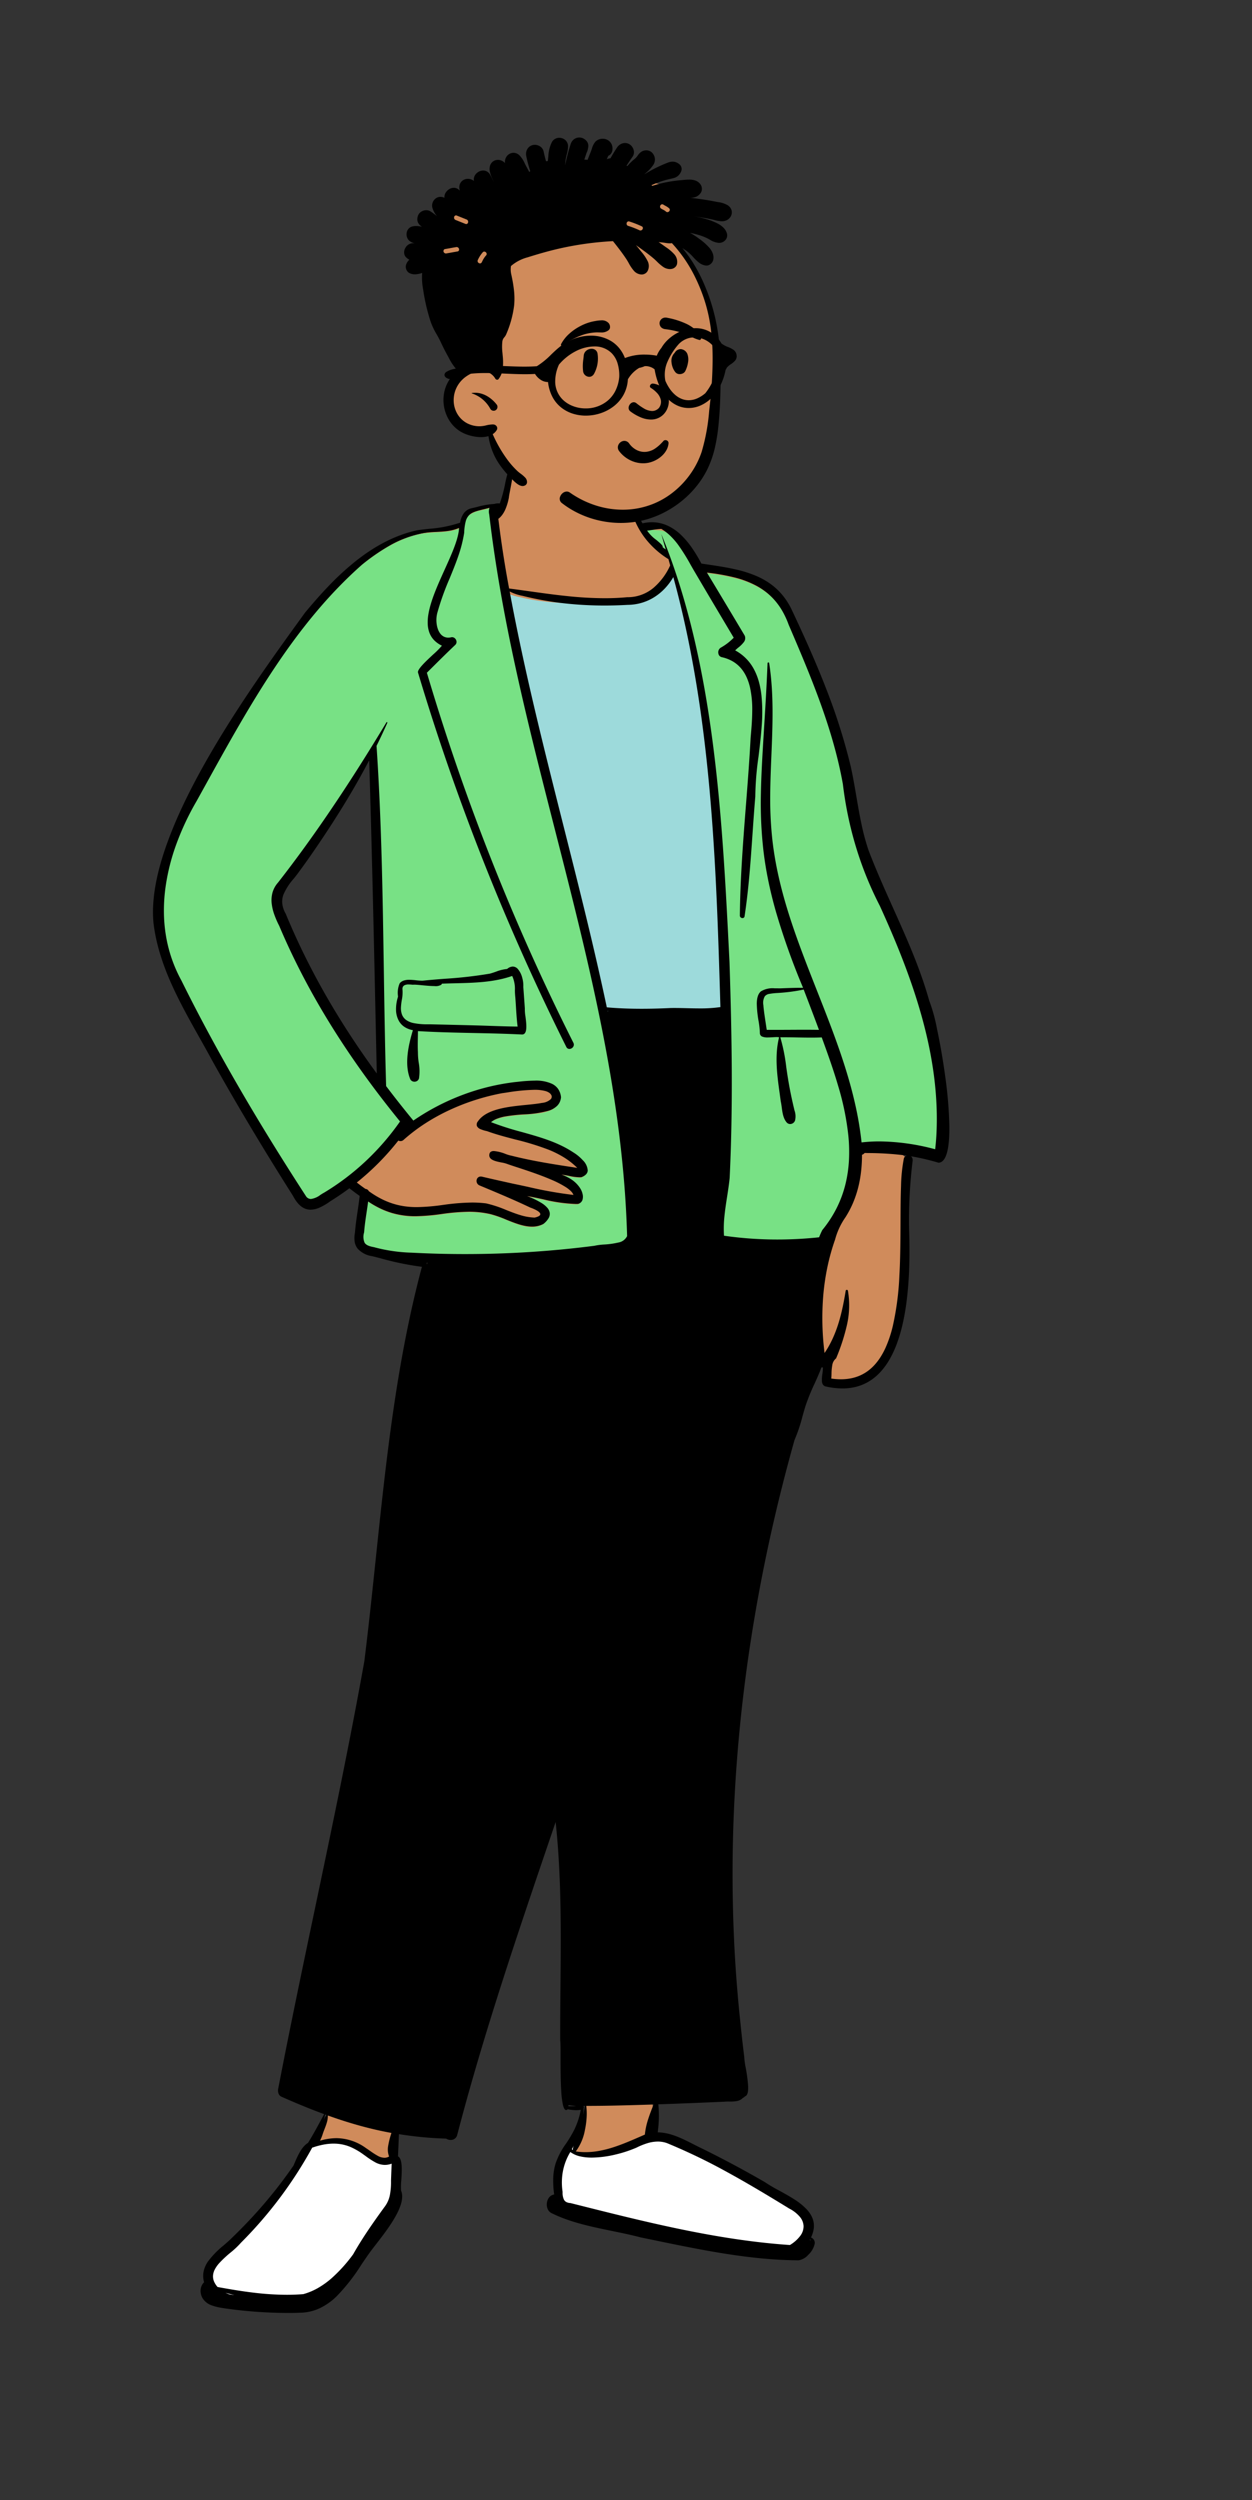<svg xmlns="http://www.w3.org/2000/svg" width="390.67" height="780" viewBox="0 0 390.67 780">
  <rect x="0" y="0" width="390.67" height="780" fill="#333333" stroke="none"/>
  <g id="peep-standing-18" transform="translate(28.736)">
    <g id="BODY" transform="translate(-28.736 150.264)">
      <path id="_Skin" data-name="✋ Skin" d="M42.739,583.372h0a16.947,16.947,0,0,1-2.339-.167c-.644-.062-1.93-.088-3.559-.12-3.434-.069-8.622-.172-13.1-.726a30.424,30.424,0,0,1-5.93-1.222,8.748,8.748,0,0,1-2.04-.963,3.008,3.008,0,0,1-1.131-1.25,2.053,2.053,0,0,1-.036-1.478,5.135,5.135,0,0,1,1.156-1.8A5.285,5.285,0,0,1,15.3,574.1a4.965,4.965,0,0,1,.041-1.5,7.382,7.382,0,0,1,1.257-2.856,31.005,31.005,0,0,1,5.1-5.24l0,0c.793-.7,1.542-1.361,2.232-2.023a147.51,147.51,0,0,0,11.3-12.149c3.584-4.261,7.627-9.3,10.241-15.182a5.817,5.817,0,0,1,1.748-1.919l.336-.2.209-.332c1.5-2.391,2.842-4.878,4.141-7.283v0c.613-1.134,1.246-2.307,1.889-3.456-5.094-1.84-9.553-3.636-14.907-6.006,1.7-10.018,3.75-20.919,6.262-33.326,2.241-11.065,4.635-22.278,6.95-33.122,2.467-11.552,5.017-23.5,7.39-35.3,2.66-13.23,4.806-24.865,6.563-35.569.971-8.459,1.862-17.073,2.723-25.4,1.621-15.678,3.3-31.89,5.58-47.773,1.228-8.551,2.529-16.323,3.975-23.761.784-4.029,1.622-8.006,2.491-11.821.912-4,1.889-7.961,2.905-11.771l1.353.1.754-2.6c-1.153-.03-3.39-.105-4.474-.147l.261,1.329a91.264,91.264,0,0,1-12.062-2.522l-.027-.007c-.916-.235-1.862-.478-2.791-.709a6.417,6.417,0,0,1-2.161-.692,4.36,4.36,0,0,1-1.611-1.432,3.242,3.242,0,0,1-.495-1.344,3.915,3.915,0,0,1,.158-1.642c.162-2.42.519-4.847.865-7.193v0c.272-1.85.554-3.763.739-5.666-1.519-1.037-3.139-2.25-4.816-3.6a26.389,26.389,0,0,0-4.341,2.917h0a38.171,38.171,0,0,1-3.931,2.756,11.252,11.252,0,0,1-1.985.927,6.062,6.062,0,0,1-1.969.354,4.577,4.577,0,0,1-1.533-.26C42.1,233.878,38.4,228.329,34.36,221.7c-3.558-5.839-6.9-11.714-10.134-17.4h0c-2.164-3.8-4.209-7.4-6.23-10.826-2.626-4.267-4.81-7.994-6.674-11.392-2.1-3.825-3.823-7.283-5.272-10.572a81.558,81.558,0,0,1-3.717-10.046c-.484-1.656-.9-3.311-1.228-4.918-.337-1.64-.6-3.287-.782-4.9a52.081,52.081,0,0,1,1.713-20.114c1.955-7.038,5.347-14.472,10.372-22.726,3.077-4.9,6.167-10.254,9.439-15.926l0-.006c3.8-6.585,7.727-13.394,11.972-20.063,2.3-3.607,4.457-6.817,6.607-9.815,2.395-3.339,4.8-6.436,7.149-9.2a101.146,101.146,0,0,1,7.788-8.245,73.822,73.822,0,0,1,8.523-6.936c1.5-1.038,3.039-2,4.567-2.868,1.573-.89,3.183-1.7,4.787-2.409a50.472,50.472,0,0,1,5.02-1.907,48.538,48.538,0,0,1,5.264-1.361c1.127-.21,2.289-.365,3.413-.515,1.4-.186,2.842-.379,4.249-.681a18.764,18.764,0,0,0,4.133-1.352,7.339,7.339,0,0,1,.326-1.71,5.136,5.136,0,0,1,.6-1.268,2.087,2.087,0,0,1,1.483-1.074c.585-.128,1.2-.28,1.789-.426l.01,0a23.552,23.552,0,0,1,5.2-.894,2.2,2.2,0,0,1,.862-.155,6.717,6.717,0,0,1,1.344.186l.287.059a29.167,29.167,0,0,0,2.088-6.961h0c.275-1.3.56-2.641.93-3.9A15.982,15.982,0,0,1,111.712,7.8a8.535,8.535,0,0,1,.357-2.406,5.094,5.094,0,0,1,1.437-2.23,6.885,6.885,0,0,1,1.357-.954,10.942,10.942,0,0,1,1.908-.8A25.015,25.015,0,0,1,122.612.44c2.609-.218,5.7-.44,8.861-.44a43.9,43.9,0,0,1,6.9.473,23.344,23.344,0,0,1,3.1.7,14.261,14.261,0,0,1,2.679,1.1,7.853,7.853,0,0,1,2.164,2.873,14.219,14.219,0,0,1,1.074,3.738,31.745,31.745,0,0,1,.077,7.918,17.616,17.616,0,0,0,.006,5.6,15.17,15.17,0,0,0,.836,3,16.289,16.289,0,0,0,1.611,3.063,12.606,12.606,0,0,1,3.7-.594,10.187,10.187,0,0,1,4.167.882,12.027,12.027,0,0,1,1.913,1.071,15.436,15.436,0,0,1,1.815,1.464,33.946,33.946,0,0,1,6.529,9.355,121.438,121.438,0,0,1,12.634,2.172,32.3,32.3,0,0,1,4.635,1.5A19.88,19.88,0,0,1,189.13,46.4a22.006,22.006,0,0,1,6.107,6.859,78.024,78.024,0,0,1,5.595,12A273.863,273.863,0,0,1,211.5,93.031a83.485,83.485,0,0,1,2.431,9.055c.655,3.041,1.2,6.152,1.732,9.162v.006c.512,2.911,1.042,5.921,1.669,8.873a87.087,87.087,0,0,0,2.3,8.794c2.534,6.339,5.072,12.116,7.527,17.7v0c3.8,8.654,7.392,16.828,10.334,25.679a142.023,142.023,0,0,1,3.885,13.96c.561,2.509,1.062,5.088,1.489,7.665.446,2.688.829,5.473,1.137,8.276.39,3.209.65,6.177.772,8.822a60.84,60.84,0,0,1-.008,6.486,24.587,24.587,0,0,1-.6,4.35,6.724,6.724,0,0,1-1.017,2.413c-2.075-.6-4.524-1.162-7.278-1.671-2.419-.447-4.993-.835-7.444-1.122l4.953,3.767a52.463,52.463,0,0,0-.954,9.222c-.126,3.551-.109,7.477-.09,11.633.018,4.076.037,8.292-.079,12.5a119.423,119.423,0,0,1-.887,12.307c-.27,2.038-.606,3.954-1,5.694a41.775,41.775,0,0,1-1.507,5.18,27.327,27.327,0,0,1-2.115,4.511,18.859,18.859,0,0,1-2.825,3.686,15.465,15.465,0,0,1-2.363,1.946,14.991,14.991,0,0,1-2.765,1.45,16.628,16.628,0,0,1-3.2.906,20.785,20.785,0,0,1-3.664.313h0a27.348,27.348,0,0,1-3.43-.227c-.223-.543.042-2.993.236-4.782.061-.567.115-1.057.148-1.437-.5.035-1.312.073-2.07.073a11.629,11.629,0,0,1-1.365-.062c-.738,2.13-1.667,4.192-2.565,6.186a67.768,67.768,0,0,0-2.826,6.961c-.714,2.722-1.62,5.492-2.563,8.326-2.561,8.624-4.907,17.356-6.971,25.952-2.054,8.552-3.889,17.223-5.457,25.772-1.558,8.5-2.9,17.131-3.981,25.657-1.076,8.466-1.932,17.081-2.544,25.606-.607,8.456-.992,17.076-1.145,25.619-.151,8.467-.078,17.113.217,25.7.292,8.5.81,17.19,1.539,25.837.721,8.548,1.672,17.31,2.824,26.041l-.416.151-.169.3-.253.095a1.991,1.991,0,0,1-1.213.778,8.348,8.348,0,0,1-1.828.129c-3.922.138-7.585.291-11.127.438h-.025c-4.625.193-8.994.374-13.165.49.7,3.508.368,7.2.045,10.772-.034.377-.073.8-.109,1.218.322-.023.649-.034.972-.034a17.032,17.032,0,0,1,5.685,1.055,40.475,40.475,0,0,1,5.466,2.5c8.689,4.265,15.732,7.995,22.165,11.74,1.316.842,2.81,1.678,4.256,2.487,4.6,2.577,9.366,5.242,10.21,8.912a5.383,5.383,0,0,1-.041,2.53,8.834,8.834,0,0,1-1.382,2.869l1.669.655a.692.692,0,0,1,.113.055c.1.374-.471,1.313-1,2-.575.757-1.361,1.572-1.726,1.572H200.1c-1.349.063-2.72.095-4.076.095a107.686,107.686,0,0,1-16.48-1.371c-5.573-.849-11.239-2-17.8-3.327h0c-3.532-.716-7.184-1.457-11.148-2.215a75.6,75.6,0,0,0-7.811-1.785h-.008c-4.132-.828-9.274-1.858-13.262-3.045a25.8,25.8,0,0,1-4.964-1.916,5.966,5.966,0,0,1-1.457-1.062,1.741,1.741,0,0,1-.541-1.133,1.183,1.183,0,0,1,.67-1.081,4.045,4.045,0,0,1,1.3-.3c.18-.022.349-.042.511-.071a25.54,25.54,0,0,1-.54-5.643,17.248,17.248,0,0,1,.669-4.42,27.576,27.576,0,0,1,3.465-6.983,41.845,41.845,0,0,0,3.007-5.446,23.7,23.7,0,0,0,1.172-3.33,25.377,25.377,0,0,0,.736-4,20.494,20.494,0,0,1-3.779.444,8.955,8.955,0,0,1-2.395-.3c-.349-5.67-.55-11.9-.615-19.037-.058-6.369-.005-12.871.046-19.159v-.006c.067-8.183.136-16.644-.037-24.97-.093-4.482-.247-8.563-.471-12.477-.251-4.4-.583-8.467-1.013-12.447l-3.227-.357-1.383,4.066-.273.8v0c-5.1,15.006-10.383,30.523-15.337,46-2.67,8.343-5.022,15.972-7.191,23.322-2.438,8.263-4.581,15.953-6.55,23.509a.41.41,0,0,1-.414.375,1.907,1.907,0,0,1-.926-.41,116.273,116.273,0,0,1-16.831-1.687c-.137,3.344-.282,6.794-.41,9.838l.853.458c.551.766.318,4.359.219,5.893l-.014.213a18.89,18.89,0,0,0-.03,3.577,3.191,3.191,0,0,1,.319,1.4,6.181,6.181,0,0,1-.232,1.668,16.828,16.828,0,0,1-1.693,3.847,72.021,72.021,0,0,1-5.349,7.679l-.574.751c-1.346,1.742-2.678,3.689-3.966,5.571-2.546,3.721-5.178,7.567-8.288,10.457a19.252,19.252,0,0,1-5.089,3.506,14.58,14.58,0,0,1-6.154,1.339ZM66.916,94.156h0c-3.769,7.351-7.529,14.06-11.495,20.512-4.212,6.851-8.733,13.543-13.823,20.46a33.673,33.673,0,0,0-3.537,4.741,9.109,9.109,0,0,0-1.325,3.741,7.625,7.625,0,0,0,.047,1.812,12.029,12.029,0,0,0,.456,1.942,46.318,46.318,0,0,0,1.948,4.782,224.327,224.327,0,0,0,13.445,26.126A280.96,280.96,0,0,0,69.6,203.447c-.152-6.849-.3-13.825-.448-20.572l-.005-.24v-.011c-.625-28.947-1.271-58.88-2.233-88.468Z" transform="translate(49.555 -14.221)" fill="#d08b5b"/>
      <path id="_Shoes" data-name="👟 Shoes" d="M24.722,51.329a110.286,110.286,0,0,1-19.187-2L4.9,49.219l-.771-.138-1.68-.307-.393-.4A6.6,6.6,0,0,1,.059,44.7a6.339,6.339,0,0,1,.79-3.942A12.453,12.453,0,0,1,2.686,38.2,35.8,35.8,0,0,1,5.741,35.3L7.73,33.578a14.315,14.315,0,0,0,2.588-2.523L10.5,30.8l.088-.092a169.091,169.091,0,0,0,11.3-12.857A98.953,98.953,0,0,0,31,4.127l.206-.379.31-.574.609-.238a19.138,19.138,0,0,1,6.953-1.313,18.635,18.635,0,0,1,4.256.49,17.972,17.972,0,0,1,4.031,1.471l.154.079.149.079.154.084a18.972,18.972,0,0,1,2.587,1.815l.641.506.3.233A10.319,10.319,0,0,0,53.612,7.82a4.833,4.833,0,0,0,1.9.4,2.258,2.258,0,0,0,1.6-.487l.029-.033.026-.033.716-2,1.279,13.664-.276.423c-.37.57-.685,1.075-.993,1.589l-.185.311-.626.933-.406.613c-.548.83-1.147,1.752-2,3.081L52.407,29.8l-.946,1.462c-2.413,3.712-3.962,5.948-5.717,8.25l-.466.607-.243.3-.242.3a44.32,44.32,0,0,1-3.28,3.6,32.867,32.867,0,0,1-3.435,2.939A25.621,25.621,0,0,1,34.463,49.5a21.746,21.746,0,0,1-3.822,1.506l-.175.049L30.3,51.1l-.169.014C28.333,51.258,26.562,51.329,24.722,51.329Zm157.558-15.5h0l-.579-.042c-4.922-.354-9.873-.884-15.135-1.621-5.135-.719-10.415-1.614-16.14-2.735l-1.1-.217c-8.1-1.61-16.064-3.436-28.418-6.513l-2.319-.58-3.78-.95-.1-.009a7.538,7.538,0,0,1-2.74-.8,6.3,6.3,0,0,1-2.009-1.655,8.41,8.41,0,0,1-1.655-5.329l0-.242v-.2a19.4,19.4,0,0,1,1.177-6.4,46.641,46.641,0,0,1,2.425-5.546L112,2.82l.088-.171L115.124.324a5.167,5.167,0,0,1-.086,1.628,16.185,16.185,0,0,0-.166,1.688,2.378,2.378,0,0,0,.241,1.319,1.451,1.451,0,0,0,.938.554,6.271,6.271,0,0,0,1.426.126c.334,0,.672-.012,1-.023h0c.256-.009.5-.017.728-.02l.292,0,.3-.008c.454-.015.936-.042,1.613-.09l1.9-.139.159-.01.154-.008.3-.014.187-.007.071-.005a14.844,14.844,0,0,0,4.878-1.6c.915-.409,1.952-.872,3.182-1.356l1.758-.7C135.821.942,136.78.6,137.942.239l.172-.053.091-.018A9.57,9.57,0,0,1,140.028,0a16.644,16.644,0,0,1,5.092.931,46.88,46.88,0,0,1,6.354,2.7l.361.181.388.2c.88.449,1.845.96,2.951,1.562l1.671.919.868.479c.912.5,1.855,1.025,2.24,1.235l.483.262.439.236c1.116.6,1.982,1.032,2.726,1.371l.25.113.06.032c6.679,3.617,12.626,7.091,18.18,10.619l.443.282.149.082a11.874,11.874,0,0,1,3.818,3.165A6.446,6.446,0,0,1,187.867,28c.1,2.615-1.566,5.194-4.695,7.262l-.2.127-.2.129-.492.307Z" transform="translate(64.667 516.7)" fill="#fff"/>
      <path id="_Jacket" data-name="🧥 Jacket" d="M93.715,233.782c-3.688,0-7.5-.056-11.318-.166l-.27-.008-.137,0-.012-.093-.335-.023c-.749-.052-1.665-.093-2.635-.137H79l-.046,0a84.761,84.761,0,0,1-9.114-.766,25.507,25.507,0,0,1-4.222-.981,8.4,8.4,0,0,1-3.023-1.642c-.042-.04-.085-.081-.131-.128-.006-.061-.012-.118-.017-.175a33.7,33.7,0,0,1,.669-8.494l0-.025c.231-1.408.471-2.864.6-4.28.024-.254.046-.52.067-.813.221.157.446.313.671.464a29.07,29.07,0,0,0,3.851,2.2A24.367,24.367,0,0,0,72,220.09a25.288,25.288,0,0,0,7,.924,63.5,63.5,0,0,0,7.978-.673l.074-.009a67.126,67.126,0,0,1,8.554-.711,30.046,30.046,0,0,1,6.885.757,35.734,35.734,0,0,1,4.9,1.712l.246.1c2.542,1.026,5.17,2.087,7.676,2.087a7.139,7.139,0,0,0,3.317-.762,5.114,5.114,0,0,0,1.635-1.976,2.017,2.017,0,0,0-.1-1.735,6.179,6.179,0,0,0-2.446-2.238,27.14,27.14,0,0,0-3.391-1.621l-.229-.094-3.956-1.6c1.123.132,2.447.3,3.747.509,1.645.271,3.326.633,4.95.984l.057.012A48.594,48.594,0,0,0,129,217.2c.2,0,.4,0,.59-.008a1.579,1.579,0,0,0,.767-.452,1.6,1.6,0,0,0,.367-.867,4.584,4.584,0,0,0-.786-2.876,10.374,10.374,0,0,0-5.586-4.026l.192-.921a22.491,22.491,0,0,1,2.47.4l.067.014a15.778,15.778,0,0,0,3.047.409c.175,0,.347-.006.512-.019a2.689,2.689,0,0,0,1.422-1.019,1.663,1.663,0,0,0,.073-1.44,6.715,6.715,0,0,0-1.794-2.56,13.156,13.156,0,0,0-2.41-1.866,31.146,31.146,0,0,0-3.711-2.093c-1.2-.577-2.479-1.113-3.911-1.636-2.659-.972-5.447-1.753-8.144-2.508l-.072-.02a93.782,93.782,0,0,1-9.728-3.108c-.22-.088-.444-.181-.666-.274a5.691,5.691,0,0,1,.534-.525,6.923,6.923,0,0,1,1.983-1.15,14.444,14.444,0,0,1,2.532-.716,51.045,51.045,0,0,1,5.987-.686l.148-.011c1.529-.114,3.111-.232,4.545-.443a14.28,14.28,0,0,0,3.827-1.008,4.956,4.956,0,0,0,1.8-1.309,3.841,3.841,0,0,0,.851-2.072,4.88,4.88,0,0,0-.913-2.466,4.345,4.345,0,0,0-.965-.923,5.774,5.774,0,0,0-1.21-.64,12.713,12.713,0,0,0-4.626-.7c-1.5,0-3.006.14-4.3.27l-1.215.124-.431.043a69.251,69.251,0,0,0-16.565,4.047,70.906,70.906,0,0,0-15.1,7.9l-.208.143-.035.024-.116.08-.141-.17-.137-.167c-2.969-3.608-5.833-7.234-8.512-10.778-.027-.035-.059-.078-.091-.122v-.015c0-.045,0-.09,0-.134-.346-11.984-.533-24.223-.713-36.058v-.035c-.176-11.539-.358-23.471-.687-35.178-.37-13.131-.891-24.573-1.592-34.979l.459-.94.117-.241.773-1.591-.042.068-.012.019-.294.484-.668,1.106-.961,1.6L65.7,74.8l-.012.023,0,.009a.62.62,0,0,0-.1-.008.649.649,0,0,0-.113.01.683.683,0,0,0-.489.383,1.635,1.635,0,0,0-.128,1c.008.049.017.1.028.147l-.077.146c-.158.3-.314.6-.464.878-6.563,10.627-12.766,19.945-18.963,28.486a48.263,48.263,0,0,1-4.2,5.555l-.239.289a54.023,54.023,0,0,0-4.606,6.106,14.66,14.66,0,0,0-1.466,3.08,7.34,7.34,0,0,0-.374,3.006c1.038,3.048,2.211,6.151,3.485,9.223,1.231,2.967,2.594,5.993,4.051,8.992,1.4,2.888,2.933,5.838,4.55,8.769,1.55,2.81,3.227,5.687,4.984,8.553,1.676,2.733,3.477,5.541,5.353,8.345,1.777,2.657,3.68,5.4,5.656,8.145,3.6,5.01,7.513,10.152,11.958,15.721l0,.006c.067.084.144.18.213.273l-.2.282,0,.006a79.4,79.4,0,0,1-10.77,12.441A77.754,77.754,0,0,1,50.654,214.6c-.333.182-.665.394-1.017.618l-.02.013a7.74,7.74,0,0,1-2.962,1.363,2.82,2.82,0,0,1-.313.018,2.264,2.264,0,0,1-1.869-.985c-7.613-11.739-14.308-22.587-20.466-33.164-3.339-5.734-6.55-11.448-9.544-16.983-3.144-5.813-6.156-11.626-8.953-17.278A44.528,44.528,0,0,1,.646,134.1,48.2,48.2,0,0,1,0,126.857a53.868,53.868,0,0,1,.4-7.268,65.725,65.725,0,0,1,3.5-14.306,84.212,84.212,0,0,1,6.339-13.49l.867-1.564c.669-1.208,1.337-2.415,2.019-3.648C19.864,74.4,26.825,61.815,34.708,50.024A196.476,196.476,0,0,1,47.327,33.042c2.306-2.758,4.674-5.4,7.04-7.857,2.486-2.58,5.053-5.042,7.632-7.316l.367-.292c1.526-1.209,2.931-2.252,4.3-3.189a51.584,51.584,0,0,1,4.567-2.821,37.658,37.658,0,0,1,4.853-2.229,29.448,29.448,0,0,1,5.153-1.413,39.61,39.61,0,0,1,4.217-.382l.075,0c1.148-.063,2.335-.127,3.485-.282a14.447,14.447,0,0,0,3.374-.83c.215-.084.437-.179.659-.282.005.259,0,.51-.01.747a17.588,17.588,0,0,0,.047,4,.034.034,0,0,0,.025.012c.129,0,.329-.9.6-2.664a19.214,19.214,0,0,1,.391-3.232,4.858,4.858,0,0,1,1.621-2.846A9.579,9.579,0,0,1,99.39.683l1.7-.423L102.122,0c.471,4.139,1.028,8.423,1.658,12.733.6,4.106,1.283,8.37,2.033,12.672,1.383,7.941,3.011,16.182,4.977,25.195,3.652,16.744,7.946,33.671,12.1,50.042l.009.035h0c2.538,10,5.162,20.348,7.618,30.568,2.75,11.443,4.987,21.486,6.837,30.7,2.22,11.057,3.945,21.185,5.275,30.962.72,5.3,1.328,10.553,1.807,15.62.5,5.316.881,10.609,1.124,15.733l.023.174a7.129,7.129,0,0,1-.347,3.841,3,3,0,0,1-.894,1.127,3.247,3.247,0,0,1-1.53.6,52.793,52.793,0,0,1-6.036.967l-.061.007c-.478.058-1.019.123-1.537.19l-1.067.14c-6.5.844-13.279,1.48-20.155,1.889C107.437,233.585,100.627,233.782,93.715,233.782Zm98.2-4.5a117.9,117.9,0,0,1-16.738-1.187l-.013,0-.381-.056c-.005-.137-.01-.271-.014-.4a84.947,84.947,0,0,1,1.112-13.806l.006-.042c.328-2.411.666-4.9.882-7.364a51.645,51.645,0,0,0,.173-7.409l.02-3.657c.072-14.1.1-29.284-.221-44.788-.338-16.548-1.025-31.215-2.1-44.839-.606-7.666-1.351-15.167-2.216-22.294-.92-7.582-2.009-15.029-3.238-22.134-1.295-7.488-2.79-14.861-4.444-21.916-1.731-7.383-3.694-14.663-5.835-21.64-.018-.861-.95-2.272-2.768-4.193-1.448-1.53-3.067-2.962-3.676-3.5h0c-.158-.139-.253-.224-.27-.242a24.38,24.38,0,0,1-2.059-2.642c-.208-.309-.412-.629-.608-.953.351.079.717.154,1.088.223a28.217,28.217,0,0,0,3.647.424h0l.095.006a5.786,5.786,0,0,1,3.018.712,16.684,16.684,0,0,1,3.681,3.882,42.715,42.715,0,0,0,5.259,6.367A17.988,17.988,0,0,0,169,20.179l0,0s0-.007,0-.014c.313.035.627.071.96.111a63.536,63.536,0,0,1,9.2,1.669,27.959,27.959,0,0,1,7.8,3.313,20.975,20.975,0,0,1,2.726,2.067,20.459,20.459,0,0,1,2.408,2.575,22.6,22.6,0,0,1,2.065,3.151,27.828,27.828,0,0,1,1.7,3.8l1.03,2.4c3.145,7.349,6.454,15.2,9.319,23.29,1.494,4.217,2.735,8.121,3.794,11.937,1.178,4.241,2.095,8.236,2.8,12.215.4,3.315.936,6.625,1.6,9.841.673,3.237,1.494,6.465,2.441,9.6.954,3.152,2.061,6.292,3.291,9.333,1.239,3.062,2.636,6.107,4.154,9.051,2.876,6.3,5.266,11.938,7.307,17.244,1.162,3.019,2.234,6,3.188,8.849,1.019,3.05,1.941,6.072,2.74,8.982.846,3.081,1.583,6.143,2.191,9.1.639,3.11,1.157,6.208,1.539,9.21.4,3.137.664,6.267.785,9.3.127,3.159.1,6.317-.071,9.384-.086,1.376-.209,2.764-.366,4.125-.024.212-.045.384-.065.542l-.526-.138a68.674,68.674,0,0,0-17.255-2.436,48.279,48.279,0,0,0-5.538.313l-.329.039-.03,0-.118.014a12.964,12.964,0,0,1-.035,1.939,31.412,31.412,0,0,1-.918,5.281,52.145,52.145,0,0,1-3.042,8.506,80.283,80.283,0,0,1-6.392,11.377,14.741,14.741,0,0,1-1.65,1.914c-.253.265-.435.457-.446.485l-.29.031A124.256,124.256,0,0,1,191.911,229.278Z" transform="translate(50.659 8.272)" fill="#78e185"/>
      <path id="_Top" data-name="👕 Top" d="M52.5,0C63.716,41.016,67.569,87.607,68.858,129.954l.078,2.592.159,5.4c-5.117.766-12.222.214-17.375.289-6.292.385-14.128-.048-20.269.975l-.383.066-.249.05-.3-1.432C21.342,94.477,8.059,49.331,0,5.667A18.154,18.154,0,0,0,4.788,7.224C15.239,9.765,27.532,9.285,38.257,8.67,44.37,8.621,49.446,5.25,52.5,0Z" transform="translate(157.622 28.844)" fill="#9ddadb"/>
      <path id="_Ink" data-name="🖍 Ink" d="M42.408,577.471a140.542,140.542,0,0,1-19.973-1.422l-.835-.136a16.356,16.356,0,0,1-3.364-.834,5.4,5.4,0,0,1-2.657-2.05,4.466,4.466,0,0,1-.72-2.712,3.7,3.7,0,0,1,1.086-2.415,7.627,7.627,0,0,1-.278-1.8,6.939,6.939,0,0,1,.155-1.671,8.607,8.607,0,0,1,1.342-3.007,28.006,28.006,0,0,1,4.945-5.076c.965-.839,1.876-1.632,2.671-2.439,3.56-3.431,6.962-7.043,10.111-10.737a142.212,142.212,0,0,0,8.974-11.7l.32-.757c1.086-2.56,2.3-5.154,4.185-6.294,1.363-2.162,2.6-4.446,3.793-6.654l0,0c.408-.755.831-1.535,1.256-2.308-4.1-1.5-8.467-3.287-13.364-5.456a1.717,1.717,0,0,1-.886-1.015,2.686,2.686,0,0,1-.115-1.357l.011-.057c3.672-19.048,7.723-38.354,11.64-57.023l.005-.024c2.62-12.489,5.33-25.4,7.9-38.12,2.885-14.271,5.287-26.782,7.344-38.247,1.323-10.647,2.463-21.5,3.565-32,1.58-15.047,3.213-30.607,5.415-45.818,1.185-8.188,2.436-15.623,3.823-22.728.751-3.849,1.554-7.646,2.385-11.286.872-3.817,1.806-7.593,2.775-11.222a90.074,90.074,0,0,1-12.885-2.646h0c-.819-.21-1.748-.449-2.639-.671a7.521,7.521,0,0,1-4.528-2.348,4.628,4.628,0,0,1-.922-2.1,8.051,8.051,0,0,1,.08-2.849c.162-2.247.5-4.508.821-6.7.233-1.572.474-3.2.649-4.8-1.042-.728-2.088-1.511-3.2-2.392-1.923,1.433-3.924,2.794-5.949,4.045a18.5,18.5,0,0,1-3.255,1.938,7.2,7.2,0,0,1-2.915.7,4.641,4.641,0,0,1-1.513-.248,5.009,5.009,0,0,1-1.418-.775,7.5,7.5,0,0,1-1.328-1.349,13.183,13.183,0,0,1-1.243-1.97c-4.5-7.1-8.826-14.117-12.855-20.847-4.294-7.172-8.421-14.3-12.267-21.2-1.285-2.383-2.649-4.809-3.967-7.155-3.15-5.6-6.407-11.4-9.024-17.338a77.848,77.848,0,0,1-3.393-9.081c-.474-1.579-.88-3.158-1.208-4.693-.344-1.611-.614-3.231-.8-4.813a37.417,37.417,0,0,1-.106-5.4,50.081,50.081,0,0,1,.634-5.729c.319-1.916.757-3.936,1.3-6,.525-1.994,1.162-4.089,1.9-6.225a130.661,130.661,0,0,1,5.284-12.895c1.939-4.137,4.222-8.552,6.787-13.124,4.33-7.719,9.482-15.959,15.75-25.19,5.344-7.869,10.565-15.078,14.761-20.871l0,0,.939-1.3c2.64-3.185,5.026-5.883,7.295-8.249a86.219,86.219,0,0,1,8.174-7.572c1.481-1.192,2.98-2.3,4.456-3.283a51.814,51.814,0,0,1,4.724-2.814,44.29,44.29,0,0,1,5.008-2.246,39.728,39.728,0,0,1,5.307-1.577c1.234-.183,2.505-.324,3.735-.461h0a39.664,39.664,0,0,0,9.738-1.916,6.867,6.867,0,0,1,1.067-2.833,4.03,4.03,0,0,1,2.458-1.658c.585-.129,1.194-.28,1.782-.425l.014,0a25.613,25.613,0,0,1,5.338-.932,4.5,4.5,0,0,1,1.207-.183,2.79,2.79,0,0,1,.5.043,41.421,41.421,0,0,0,1.628-5.941A35.133,35.133,0,0,1,111.873.1a.506.506,0,0,1,.272-.1.253.253,0,0,1,.2.1c.274.33.279,1.446.017,3.412-.222,1.663-.589,3.585-.884,5.129v.007c-.233,1.222-.418,2.188-.419,2.466l-.048.235a17.013,17.013,0,0,1-1.078,3.514,9,9,0,0,1-.914,1.6,6.21,6.21,0,0,1-1.255,1.3c.913,7.458,2.044,14.77,3.363,21.732l.8.105c1.774.235,3.58.487,5.326.731,3.86.539,7.851,1.1,11.8,1.508a114.069,114.069,0,0,0,11.86.687c2.454,0,4.745-.1,7.005-.313h.112a12.557,12.557,0,0,0,8.119-2.9,19.975,19.975,0,0,0,5.235-7.026c-.178-.651-.353-1.29-.539-1.953a26.768,26.768,0,0,1-3-2.132,27.448,27.448,0,0,1-2.713-2.553,25.03,25.03,0,0,1-4.206-6.1,19.572,19.572,0,0,1-1.954-6.967,16.494,16.494,0,0,1,1.048-7.293.547.547,0,0,1,.528-.36.593.593,0,0,1,.379.133.081.081,0,0,1,.076.083l-.122,1.893a37.491,37.491,0,0,0-.006,6.219,14.1,14.1,0,0,0,1.869,5.91,13.348,13.348,0,0,1,2.955-.344,11.7,11.7,0,0,1,2.625.3,12.008,12.008,0,0,1,2.4.834,15.679,15.679,0,0,1,4.177,2.958,26.9,26.9,0,0,1,3.432,4.137,47.882,47.882,0,0,1,2.79,4.668l2.706.4c2.465.366,5.084.77,7.626,1.338a37.3,37.3,0,0,1,7.065,2.239,24.114,24.114,0,0,1,3.191,1.707,20.588,20.588,0,0,1,2.892,2.231,20.168,20.168,0,0,1,2.541,2.854,22.837,22.837,0,0,1,2.137,3.577l.7,1.488c1.989,4.238,3.7,8,5.231,11.5,1.815,4.151,3.4,7.975,4.835,11.691a184.9,184.9,0,0,1,7.631,24.069c.718,3.19,1.276,6.466,1.817,9.634v0c.469,2.748.954,5.589,1.539,8.358a72.016,72.016,0,0,0,2.193,8.213c2.318,6.126,5.049,12.208,7.69,18.09l0,.006c2.083,4.64,4.237,9.437,6.175,14.227,1.043,2.578,1.943,4.949,2.75,7.249.906,2.58,1.673,5,2.344,7.408a51.908,51.908,0,0,1,2.458,8.909c.988,4.611,1.906,9.928,2.584,14.971a129.6,129.6,0,0,1,1.269,15.364c.048,4.975-.452,8.369-1.486,10.089a3.077,3.077,0,0,1-.835.945,1.94,1.94,0,0,1-1.051.361,71.018,71.018,0,0,0-8.621-2.017,1.341,1.341,0,0,1,.464.663,1.88,1.88,0,0,1,.063.851,150.8,150.8,0,0,0-1.088,21.5c.125,4.036.141,7.47.051,10.807a112.413,112.413,0,0,1-.974,12.464c-.307,2.188-.688,4.269-1.132,6.186a49.418,49.418,0,0,1-1.7,5.8,32.671,32.671,0,0,1-2.373,5.146,21.609,21.609,0,0,1-3.149,4.226,16.6,16.6,0,0,1-2.338,2.005,14.994,14.994,0,0,1-2.687,1.507,15.288,15.288,0,0,1-3.059.948,17.716,17.716,0,0,1-3.454.329,24.076,24.076,0,0,1-5.343-.645,1.448,1.448,0,0,1-.741-.573,2.092,2.092,0,0,1-.3-.9,10.1,10.1,0,0,1,.132-2.371,13.148,13.148,0,0,0,.163-2.061c-.058,0-.118,0-.176,0-.087,0-.181,0-.278-.009-.659,1.776-1.446,3.519-2.208,5.2a63.932,63.932,0,0,0-2.73,6.715c-.353,1.115-.678,2.278-.993,3.4v0a49.309,49.309,0,0,1-2.473,7.336c-2.07,7.35-4,14.812-5.744,22.176-1.759,7.44-3.371,14.982-4.791,22.414-1.435,7.514-2.712,15.119-3.8,22.605-1.1,7.57-2.024,15.224-2.759,22.749-.743,7.611-1.308,15.3-1.679,22.845-.376,7.638-.564,15.341-.558,22.895.005,7.646.209,15.35.6,22.9.4,7.64,1.01,15.328,1.81,22.852.366,3.667.779,7.338,1.228,10.912a24.675,24.675,0,0,0,.468,3.5,48,48,0,0,1,.746,5.647c.084,2-.242,3.068-1,3.268a1.31,1.31,0,0,1-.615.46,3.378,3.378,0,0,1-1.82.988,10.18,10.18,0,0,1-2.153.164h-.467a13.433,13.433,0,0,0-1.409.055c-7.963.354-14.5.612-20.557.813a34.828,34.828,0,0,1-.087,7.855c-.028.322-.053.611-.077.9,3.915.032,7.573,1.9,11.11,3.7.956.488,1.944.992,2.9,1.44,6.515,3.209,13.03,6.695,19.363,10.359a51.506,51.506,0,0,0,4.529,2.672l0,0c1.542.845,3.136,1.719,4.628,2.681a20.223,20.223,0,0,1,3.941,3.168,9.819,9.819,0,0,1,1.361,1.844,6.955,6.955,0,0,1,.768,2.058,6.654,6.654,0,0,1,.034,2.3,9.2,9.2,0,0,1-.84,2.58,1.754,1.754,0,0,1,1.125,2.137,6.817,6.817,0,0,1-1.969,3.27,5.106,5.106,0,0,1-3.01,1.7c-3.593-.018-7.256-.2-11.2-.569-3.508-.325-7.157-.784-11.155-1.405-7.417-1.152-14.9-2.692-22.127-4.181H157c-1.475-.3-3.146-.648-4.786-.982-2.939-.776-6.019-1.409-9-2.022h0c-3.184-.655-6.477-1.332-9.637-2.19-1.7-.462-3.229-.937-4.667-1.453a42.647,42.647,0,0,1-4.471-1.879,2.537,2.537,0,0,1-1.288-1.344,3.613,3.613,0,0,1-.234-1.9,3.48,3.48,0,0,1,.709-1.7,2.468,2.468,0,0,1,1.562-.91,28.717,28.717,0,0,1-.274-5.525,17.2,17.2,0,0,1,.718-4.136,23.3,23.3,0,0,1,3.218-6.152v0a37.742,37.742,0,0,0,2.638-4.439,23.964,23.964,0,0,0,2-6.16,8.945,8.945,0,0,1-1.439.11,13.372,13.372,0,0,1-2.639-.283.773.773,0,0,1-.5.247c-.209,0-.4-.149-.57-.444a4.7,4.7,0,0,1-.428-1.226,27.544,27.544,0,0,1-.513-4.162c-.216-3.321-.217-7.411-.217-10.7v0c0-2.589,0-4.635-.112-5.217-.021-5.653.032-11.4.082-16.967v-.012c.076-8.39.155-17.067-.014-25.592-.091-4.59-.245-8.771-.47-12.783-.253-4.5-.588-8.678-1.026-12.763l-4.118,12.108c-4.348,12.8-9.379,27.7-14.069,42.5-5,15.793-9.094,29.852-12.514,42.978a2.031,2.031,0,0,1-2.047,1.61,2.615,2.615,0,0,1-1.408-.418,113.709,113.709,0,0,1-14.741-1.4c-.092,2.242-.186,4.466-.29,6.932,1.458.785,1.219,4.473,1.027,7.436a22.245,22.245,0,0,0-.08,3.239c1.861,4.281-3.96,11.793-7.813,16.763-.868,1.12-1.617,2.086-2.171,2.875-.8,1.116-1.582,2.273-2.41,3.5a58.771,58.771,0,0,1-7.833,9.972,19.6,19.6,0,0,1-4.954,3.5,14.92,14.92,0,0,1-6.044,1.488l-.319.007C44.7,577.457,43.545,577.471,42.408,577.471ZM22.641,571.18h0a11.755,11.755,0,0,0,1.235.518c.565.077,1.074.142,1.556.2C24.469,571.679,23.53,571.438,22.641,571.18Zm33.718-46.532h0a17.176,17.176,0,0,0-3.094.3,24.2,24.2,0,0,0-3.595.974,130.5,130.5,0,0,1-22.2,29.624,26.119,26.119,0,0,1-3.274,3.1l0,0h0a33.886,33.886,0,0,0-3.6,3.379,9.465,9.465,0,0,0-1.277,1.822,4.974,4.974,0,0,0-.58,1.922A4.1,4.1,0,0,0,19,567.53a6.16,6.16,0,0,0,1.157,1.848l.756.138c4.147.754,7.344,1.252,10.367,1.615a87.284,87.284,0,0,0,10.455.678c1.767,0,3.508-.068,5.174-.2a20.11,20.11,0,0,0,4.65-1.96,26.442,26.442,0,0,0,4.1-2.938,47.1,47.1,0,0,0,6.8-7.53c1.332-2.359,2.855-4.808,4.655-7.488,1.777-2.644,3.646-5.243,5.077-7.211a8.935,8.935,0,0,0,1.757-3.936,22.026,22.026,0,0,0,.326-4.345c.069-1.913.135-3.646.2-5.3a6.115,6.115,0,0,1-2.111.393,6.439,6.439,0,0,1-3.019-.814,24.373,24.373,0,0,1-2.9-1.886c-.252-.181-.566-.406-.872-.621a20.966,20.966,0,0,0-3.964-2.283,13.4,13.4,0,0,0-5.244-1.038Zm73.872,2.607h0a18.125,18.125,0,0,0-2.309,5.96,19.228,19.228,0,0,0-.12,6.4l.007.27a4.926,4.926,0,0,0,.438,2.267,1.822,1.822,0,0,0,.727.718,2.984,2.984,0,0,0,1.279.321l6.087,1.53c9.877,2.477,20.4,5.072,30.977,7.175,5.564,1.107,10.683,1.99,15.649,2.7,5.523.79,10.685,1.341,15.78,1.687a11.206,11.206,0,0,0,3.236-2.868,4.946,4.946,0,0,0,1.027-3.05,4.8,4.8,0,0,0-1.153-2.866,10.675,10.675,0,0,0-3.307-2.582l-1.534-.939c-5.306-3.243-11.584-7.025-17.922-10.483a183.047,183.047,0,0,0-18.676-8.987,8.346,8.346,0,0,0-2.881-.5,11.485,11.485,0,0,0-3.407.559,22,22,0,0,0-3.247,1.331,38.644,38.644,0,0,1-6.35,2.105,33.079,33.079,0,0,1-7.577,1.008,15.884,15.884,0,0,1-3.744-.4,7.932,7.932,0,0,1-2.979-1.35Zm74.857,27.178-.05.087-.008.014,0,0c-.035.061-.072.124-.108.185a1.108,1.108,0,0,1,.245.171A1.347,1.347,0,0,0,205.087,554.432ZM57.278,522.945a15.956,15.956,0,0,1,9.125,3.062c.473.313.915.62,1.342.917a24.688,24.688,0,0,0,2.349,1.512,4.533,4.533,0,0,0,2.123.633,2.9,2.9,0,0,0,1.321-.319l.141-.074v0a6.2,6.2,0,0,1-.276-3.407,24.876,24.876,0,0,1,.858-3.483c.051-.17.1-.321.14-.47-3.262-.589-6.638-1.366-10.034-2.309-3.178-.882-6.477-1.937-9.808-3.138a6.946,6.946,0,0,1-.319,2.231c-.215.75-.509,1.5-.769,2.166l-.006.016c-.058.149-.113.289-.167.429-.1.255-.2.542-.3.846l0,.005a15.178,15.178,0,0,1-.876,2.18A18.324,18.324,0,0,1,57.278,522.945Zm77.916-10.064a18.272,18.272,0,0,1,.123,3.516,26.078,26.078,0,0,1-.521,3.934,16.024,16.024,0,0,1-2.865,6.757l-.006,0-.006,0a20.4,20.4,0,0,0,3.04.225,24.021,24.021,0,0,0,4.417-.425,34.571,34.571,0,0,0,4.32-1.113c2.848-.917,5.641-2.135,8.343-3.313l.035-.015c.463-.2.943-.411,1.41-.613a22.693,22.693,0,0,1,1.024-4.773c.507-1.609,1.147-3.227,1.708-4.618l-3.709.114c-5.1.155-11.034.32-16.873.32h-.441Zm-3.8,12.2-.694,1.294a2.118,2.118,0,0,0,.335.3,3.009,3.009,0,0,1,.359-1.6Zm-77.669-9.506c-.115.5-.254,1.03-.437,1.671a7.911,7.911,0,0,1,.852-1.522Zm81.065-2.688-.406,0,0,.232a.443.443,0,0,1-.007.509c-.015.763-.048,1.467-.1,2.152l.135-.829C134.51,514.383,134.639,513.631,134.8,512.884Zm-5.161-.237.021.36c.234-.009.473-.009.7-.009h.018c.261,0,.558,0,.841-.014a7.075,7.075,0,0,0,.836-.112,17.778,17.778,0,0,1-2.42-.225ZM216.5,258.3a.331.331,0,0,1,.346.254,27.456,27.456,0,0,1-.321,10.767,62.308,62.308,0,0,1-3.369,10.354,3.276,3.276,0,0,0-1.187,2.1,15.6,15.6,0,0,0-.241,2.728v0c-.016.532-.03,1.034-.078,1.467a21.048,21.048,0,0,0,3.013.228h0a16.141,16.141,0,0,0,3.24-.316,13.471,13.471,0,0,0,2.841-.917,13.023,13.023,0,0,0,2.465-1.467,14.573,14.573,0,0,0,2.117-1.968,18.174,18.174,0,0,0,1.794-2.419,24.1,24.1,0,0,0,1.5-2.82,37.949,37.949,0,0,0,2.219-6.643,88.779,88.779,0,0,0,2.073-15.906c.309-5.619.329-11.272.349-16.74.015-4,.029-7.786.161-11.132a50.973,50.973,0,0,1,.868-8.5,1.273,1.273,0,0,1,.926-.96,94.385,94.385,0,0,0-12.032-.792l-.244-.006-.879-.021a1.827,1.827,0,0,1-.822.576,45.969,45.969,0,0,1-.274,5.1,38.187,38.187,0,0,1-.889,4.993,33.083,33.083,0,0,1-1.6,4.82,30.586,30.586,0,0,1-2.406,4.584,21.921,21.921,0,0,0-3.228,6.942,67.4,67.4,0,0,0-2.409,8.643,74.074,74.074,0,0,0-1.285,8.851A86.891,86.891,0,0,0,209.557,278c3.977-5.829,5.522-12.79,6.6-19.444A.325.325,0,0,1,216.5,258.3ZM85.407,249.8h0c.037.191.068.375.09.547l.157-.538h-.046c-.066,0-.134,0-.2-.008ZM67.135,230.714c-.144,1.141-.316,2.3-.483,3.414-.3,2-.608,4.078-.763,6.133l-.031.181a4.65,4.65,0,0,0,.175,3.154c.428.683,1.3,1.1,2.908,1.381a49.97,49.97,0,0,0,11.734,1.72c5.534.292,11.152.44,16.7.44,6.716,0,13.516-.217,20.213-.645s13.479-1.081,20.122-1.937a19.8,19.8,0,0,1,3.13-.406,24.774,24.774,0,0,0,4.338-.611,3.7,3.7,0,0,0,2.768-2.013c-.146-5.266-.44-10.706-.876-16.17-.415-5.207-.971-10.608-1.654-16.052-1.26-10.048-2.96-20.456-5.2-31.818-1.865-9.47-4.148-19.79-6.978-31.549-2.524-10.489-5.241-21.127-7.867-31.415-4.079-15.975-8.3-32.493-11.891-48.826-1.935-8.792-3.539-16.829-4.905-24.572-.74-4.2-1.417-8.353-2.011-12.354-.623-4.2-1.177-8.374-1.646-12.409a3.49,3.49,0,0,1,.1-2.053l-.508.133c-.467.12-.9.227-1.318.33l-.016,0c-2.173.536-3.608.89-4.55,1.851a4.408,4.408,0,0,0-1.059,1.993A16.119,16.119,0,0,0,97.11,22.1a41.628,41.628,0,0,1-1.849,7.283c-.809,2.368-1.777,4.727-2.713,7.007a82.833,82.833,0,0,0-3.809,10.639,8.894,8.894,0,0,0-.244,3.334,8.026,8.026,0,0,0,.371,1.708,5.219,5.219,0,0,0,.745,1.453,3.309,3.309,0,0,0,1.072.944,3.051,3.051,0,0,0,1.461.354,4.155,4.155,0,0,0,.793-.081,1.333,1.333,0,0,1,.391-.06,1.29,1.29,0,0,1,.785.272,1.574,1.574,0,0,1,.5.662,1.43,1.43,0,0,1,.089.768,1.275,1.275,0,0,1-.389.716c-2.507,2.37-4.988,4.835-7.387,7.218l0,0-1.464,1.454c2.932,9.887,6.125,19.842,9.491,29.589s7,19.558,10.794,29.142,7.864,19.231,12.08,28.634c4.225,9.422,8.716,18.865,13.349,28.067a1.245,1.245,0,0,1-.042,1.253,1.456,1.456,0,0,1-1.186.686,1.073,1.073,0,0,1-.983-.647c-4.616-9.252-9.093-18.717-13.306-28.133-4.223-9.439-8.3-19.084-12.106-28.666-3.82-9.61-7.479-19.419-10.874-29.153-3.407-9.767-6.641-19.724-9.612-29.595l-.361-1.2c-.153-.424.29-1.2,1.354-2.375.929-1.024,2.206-2.214,3.332-3.264a27.34,27.34,0,0,0,2.768-2.777,8.387,8.387,0,0,1-2.469-1.752,6.8,6.8,0,0,1-1.424-2.269,8.775,8.775,0,0,1-.534-2.7,14.74,14.74,0,0,1,.2-3.047c.69-4.255,2.917-9.178,5.07-13.938h0c2.236-4.943,4.348-9.611,4.508-13.037a13.361,13.361,0,0,1-3.513.95c-1.2.172-2.451.238-3.657.3a36.482,36.482,0,0,0-4.089.368,29.1,29.1,0,0,0-5.2,1.44,37.555,37.555,0,0,0-4.892,2.279,63.36,63.36,0,0,0-8.916,6.121C44.078,50.719,30.05,76.088,16.484,100.622l-.016.029c-.942,1.7-1.915,3.464-2.872,5.187A83.823,83.823,0,0,0,7.3,119.22a65.273,65.273,0,0,0-3.482,14.193,53.421,53.421,0,0,0-.407,7.211,47.751,47.751,0,0,0,.632,7.186A44.067,44.067,0,0,0,8.873,161.8c2.794,5.648,5.8,11.457,8.946,17.265,2.991,5.529,6.2,11.238,9.535,16.968C33.5,206.6,40.188,217.43,47.786,229.148a1.829,1.829,0,0,0,1.508.8,6.276,6.276,0,0,0,2.959-1.285c.389-.25.756-.486,1.093-.66a77.275,77.275,0,0,0,13.046-9.872,78.926,78.926,0,0,0,10.7-12.366c-3.861-4.735-7.552-9.532-10.969-14.26-3.574-4.945-6.958-9.963-10.057-14.916-3.229-5.16-6.246-10.4-8.966-15.58-2.825-5.378-5.415-10.846-7.7-16.253l-.129-.256a28.478,28.478,0,0,1-1.415-3.289,15.121,15.121,0,0,1-.809-3.432,9.144,9.144,0,0,1,.239-3.386,7.929,7.929,0,0,1,1.729-3.151c3.011-3.854,6.059-7.919,9.059-12.084,2.844-3.948,5.742-8.119,8.612-12.4C61.916,98.98,67.2,90.636,72.848,81.251a.146.146,0,0,1,.125-.076.162.162,0,0,1,.133.075.164.164,0,0,1,.011.16c-1.04,2.353-2.171,4.768-3.36,7.179.7,10.387,1.22,21.808,1.589,34.914.329,11.689.51,23.6.685,35.114.18,11.854.367,24.112.714,36.112,2.676,3.54,5.536,7.161,8.5,10.763a71.393,71.393,0,0,1,15.209-7.957,69.725,69.725,0,0,1,16.679-4.074l.736-.074.256-.026a48.609,48.609,0,0,1,4.989-.335,12.008,12.008,0,0,1,5.418,1,5.043,5.043,0,0,1,1.879,1.587,5.443,5.443,0,0,1,.912,2.615,4.619,4.619,0,0,1-.4,1.5,4.133,4.133,0,0,1-.82,1.164,6.617,6.617,0,0,1-2.662,1.519,34.4,34.4,0,0,1-7.735,1.134,53.236,53.236,0,0,0-5.826.645,14.013,14.013,0,0,0-2.469.682,6.63,6.63,0,0,0-1.933,1.113,93.483,93.483,0,0,0,9.678,3.091c2.732.765,5.557,1.556,8.248,2.539,1.449.529,2.743,1.07,3.955,1.653a31.324,31.324,0,0,1,3.746,2.112,13.55,13.55,0,0,1,3.006,2.473,4.913,4.913,0,0,1,1.551,3.246c-.078.9-.745,1.584-1.982,2.043-.2.017-.4.025-.607.025a16.69,16.69,0,0,1-3.217-.431,22.1,22.1,0,0,0-2.417-.393,13.009,13.009,0,0,1,3.26,1.6,9.4,9.4,0,0,1,2.54,2.568,5.627,5.627,0,0,1,.791,1.808,3.478,3.478,0,0,1-.028,1.96,1.913,1.913,0,0,1-1.406,1.2c-.214.006-.434.009-.655.009a49.357,49.357,0,0,1-10.266-1.474h0c-1.617-.349-3.289-.71-4.925-.979l.465.189a25.536,25.536,0,0,1,4.155,2.057A7.847,7.847,0,0,1,123,232.649a3.162,3.162,0,0,1,.8,1.6,2.627,2.627,0,0,1-.331,1.646,6.362,6.362,0,0,1-1.647,1.838,7.528,7.528,0,0,1-3.543.825c-2.654,0-5.44-1.123-8.134-2.21h0a34.879,34.879,0,0,0-4.826-1.69,29.592,29.592,0,0,0-6.78-.745,65.784,65.784,0,0,0-8.4.7l-.088.011a64.684,64.684,0,0,1-8.125.685,25.712,25.712,0,0,1-7.124-.941,24.79,24.79,0,0,1-3.746-1.407,29.607,29.607,0,0,1-3.919-2.238h0ZM158.616,22.5c2.019,4.917,3.9,10.133,5.594,15.5,1.608,5.1,3.1,10.509,4.425,16.068,1.252,5.239,2.4,10.791,3.42,16.5.948,5.319,1.816,10.973,2.58,16.8,2.953,22.552,4.1,45.495,5.209,67.682l.05,1c.433,13.25.657,23.956.705,33.693.061,12.252-.154,23.269-.658,33.682-.2,1.942-.5,3.926-.8,5.844v0c-.308,1.986-.627,4.039-.826,6.065a35.742,35.742,0,0,0-.137,6.078,117.405,117.405,0,0,0,16.67,1.182h0a123.726,123.726,0,0,0,13.007-.694,23.862,23.862,0,0,1,1-2.259,37.082,37.082,0,0,0,4.527-6.954,35.658,35.658,0,0,0,2.681-7.292,40.334,40.334,0,0,0,1.107-7.541,51.5,51.5,0,0,0-.192-7.7,84.468,84.468,0,0,0-3.19-15.522c-1.482-5.065-3.262-10.027-5.108-15.089-1.011.043-2.1.063-3.316.063-1.4,0-2.825-.027-4.2-.054h-.021c-1.382-.027-2.811-.054-4.217-.054-.414,0-.8,0-1.185.007a55.435,55.435,0,0,1,1.86,9.256h0c.162,1.14.33,2.319.522,3.475.458,2.884,1.049,5.839,1.8,9.033l.215.9.044.177a5.42,5.42,0,0,1,.165,3.107,1.628,1.628,0,0,1-1.509,1.115,1.494,1.494,0,0,1-1.051-.44c-1.122-1.279-1.356-3.018-1.582-4.7-.088-.656-.179-1.334-.323-1.963l-.093-.7c-.071-.525-.146-1.06-.217-1.578-.812-5.85-1.651-11.9-.2-17.687a3.741,3.741,0,0,0-.763-.062c-.382,0-.81.027-1.264.056l-.064,0c-.518.033-.984.06-1.437.06a4.454,4.454,0,0,1-1.67-.239,1.174,1.174,0,0,1-.8-1.013,26.6,26.6,0,0,0-.427-3.971,34.756,34.756,0,0,1-.538-5.305c.021-1.9.451-3.161,1.313-3.864a7.039,7.039,0,0,1,4.23-.94c.276,0,.558,0,.785.006h.026c.252,0,.489.006.723.006.258,0,.467,0,.66-.011,2.1-.084,4.154-.16,6.191-.16l.516,0a220.147,220.147,0,0,1-8.462-23.715c-.983-3.451-1.781-6.7-2.438-9.944-.632-3.114-1.115-6.126-1.477-9.207a130.144,130.144,0,0,1-.778-17.819c.107-6.076.5-12.4.949-19.717.355-5.751.757-12.269,1.064-19.534l.054-1.318a.228.228,0,0,1,.067-.168.3.3,0,0,1,.208-.084.218.218,0,0,1,.229.183c.358,2.308.618,4.668.793,7.213.157,2.268.242,4.633.262,7.231.037,4.826-.165,9.742-.36,14.5-.165,4-.335,8.143-.361,12.214a117.36,117.36,0,0,0,.485,12.19c.19,2.079.458,4.217.8,6.355.323,2.037.721,4.141,1.182,6.254.852,3.9,1.932,7.911,3.3,12.264,2.544,8.088,5.727,16.153,8.8,23.952v0c2.993,7.583,6.087,15.424,8.59,23.275,1.347,4.227,2.421,8.119,3.281,11.9a104.356,104.356,0,0,1,2.064,12.214,48.723,48.723,0,0,1,5.591-.316,69.142,69.142,0,0,1,17.376,2.451c.156-1.351.278-2.73.363-4.1.173-3.058.2-6.206.07-9.356-.122-3.028-.385-6.149-.784-9.275-.382-2.992-.9-6.081-1.536-9.181-.607-2.95-1.342-6-2.186-9.073-.8-2.9-1.716-5.912-2.733-8.952-.95-2.841-2.02-5.808-3.178-8.817-2.033-5.282-4.414-10.9-7.28-17.178-1.524-2.956-2.928-6.014-4.172-9.089-1.235-3.053-2.347-6.205-3.3-9.369-.951-3.142-1.775-6.382-2.45-9.629-.671-3.226-1.212-6.546-1.609-9.867-.742-4.167-1.716-8.361-2.975-12.821-1.124-3.98-2.45-8.075-4.054-12.518-3.08-8.534-6.7-16.971-9.892-24.414h0a26.983,26.983,0,0,0-1.869-4.1,21.629,21.629,0,0,0-2.312-3.327,19.909,19.909,0,0,0-2.722-2.646,21.344,21.344,0,0,0-3.1-2.056,30.057,30.057,0,0,0-7.2-2.707,66.5,66.5,0,0,0-8.308-1.44c4.327,7.172,8.572,14.273,11.787,19.658a1.992,1.992,0,0,1-.279,2.056,9.234,9.234,0,0,1-1.7,1.68l0,0a12.5,12.5,0,0,0-.989.882,14.268,14.268,0,0,1,5.827,5.835,18.72,18.72,0,0,1,1.542,3.852,27.418,27.418,0,0,1,.824,4.306,52.673,52.673,0,0,1,.088,9.464c-.219,3.258-.619,6.559-1.007,9.752v0a93.662,93.662,0,0,0-.994,12.4c-.331,3.864-.6,7.8-.865,11.607v0c-.292,4.234-.594,8.612-.979,12.908-.432,4.82-.925,9.025-1.507,12.855a.615.615,0,0,1-.642.536.794.794,0,0,1-.823-.733c.048-5.171.262-10.82.654-17.271.349-5.75.8-11.592,1.244-17.242V107.1c.536-6.882,1.09-14,1.457-21l.118-1.35c.182-2.108.377-4.567.389-7.081a31.883,31.883,0,0,0-.674-7.213,17.109,17.109,0,0,0-1.065-3.242,11.911,11.911,0,0,0-1.727-2.778,10.1,10.1,0,0,0-2.521-2.149,11.744,11.744,0,0,0-3.447-1.355,1.379,1.379,0,0,1-1.137-1.2,1.7,1.7,0,0,1,.748-1.782,17.219,17.219,0,0,0,4.044-3.109c-3.856-6.47-7.983-13.407-12.033-20.3l-.187-.315c-.413-.7-.83-1.433-1.234-2.141l-.005-.009h0a60.324,60.324,0,0,0-3.9-6.234,22.427,22.427,0,0,0-2.376-2.735,15.678,15.678,0,0,0-2.853-2.213,24.127,24.127,0,0,0-2.643.3h0c-.582.088-1.183.18-1.792.241a11.367,11.367,0,0,0,2.784,2.837c.6.5,1.165.967,1.556,1.369.437.45.6.756.5.964.306.237.632.477.969.713-.452-1.586-.909-3.176-1.377-4.8ZM99.523,231.058a35.368,35.368,0,0,1,4.453.27,37.541,37.541,0,0,1,6.256,2.061h0c1.42.562,2.889,1.143,4.359,1.582a17.265,17.265,0,0,0,4.5.784c1.154-.262,1.75-.612,1.774-1.038.019-.352-.346-.751-1.087-1.183a12.448,12.448,0,0,0-2.034-.9c-4.24-2.024-8.654-3.9-12.459-5.5l-3.349-1.4a1.516,1.516,0,0,1-.944-1.721,1.378,1.378,0,0,1,.42-.754,1.277,1.277,0,0,1,.868-.318,1.8,1.8,0,0,1,.413.05c3.515.828,7.017,1.6,9.675,2.188,1.541.314,3.115.656,4.638.986a126.317,126.317,0,0,0,14.209,2.522,3.447,3.447,0,0,0-.851-1.224,9.925,9.925,0,0,0-1.567-1.224,31.528,31.528,0,0,0-4.626-2.366c-3.53-1.515-7.628-2.859-10.62-3.84l-.014,0c-1.141-.374-2.127-.7-2.826-.948a9.693,9.693,0,0,0-1.978-.525h0c-1.4-.282-2.994-.6-3.57-1.472a1.459,1.459,0,0,1-.182-1.143,1.052,1.052,0,0,1,.472-.742,1.742,1.742,0,0,1,.924-.213,12.836,12.836,0,0,1,3.618.9h0a11.632,11.632,0,0,0,1.989.583c6.639,1.684,13.521,2.728,20.177,3.738l.233.035a22.708,22.708,0,0,0-4.2-3.3,31.242,31.242,0,0,0-4.745-2.372,84.531,84.531,0,0,0-10.357-3.181c-2.955-.771-6.01-1.569-8.827-2.6l-.258-.059a9.852,9.852,0,0,1-1.781-.562,2.062,2.062,0,0,1-1.161-1.016,1.535,1.535,0,0,1,.343-1.439c2.641-3.893,9.541-4.576,15.086-5.125,1.826-.181,3.551-.351,4.9-.619a4.6,4.6,0,0,0,2.782-1.212,1.208,1.208,0,0,0,.221-.994,1.885,1.885,0,0,0-.68-.9,3.9,3.9,0,0,0-1.222-.579,12.837,12.837,0,0,0-3.558-.4,60.419,60.419,0,0,0-8.454.835h-.009c-.618.093-1.152.173-1.541.221a70.555,70.555,0,0,0-8.3,2.1,68.607,68.607,0,0,0-8.067,3.14A62.727,62.727,0,0,0,85,206.339a55.021,55.021,0,0,0-6.813,5.177,1.408,1.408,0,0,1-.945.378,1.487,1.487,0,0,1-.682-.172A80.42,80.42,0,0,1,63.6,224.806c.9.711,1.814,1.386,2.709,2.005a1.208,1.208,0,0,1,1.026.69,29.358,29.358,0,0,0,3.966,2.437,23.848,23.848,0,0,0,3.794,1.53,22.794,22.794,0,0,0,3.671.793,27.085,27.085,0,0,0,3.6.226,64.425,64.425,0,0,0,8.117-.685l.229-.029h0A69.5,69.5,0,0,1,99.523,231.058ZM67.46,93.1c-2.592,4.947-5.42,9.884-8.647,15.094-2.874,4.641-6,9.393-9.557,14.527-1.306,1.879-2.728,3.856-4.346,6.041l-.182.234c-.263.336-.528.667-.785.987a18.5,18.5,0,0,0-3.244,5.026,6.313,6.313,0,0,0-.358,2.761,8.02,8.02,0,0,0,1.068,3.171c1.8,4.36,3.79,8.768,5.929,13.1,2.085,4.223,4.363,8.491,6.771,12.685,2.345,4.084,4.878,8.208,7.527,12.258,2.577,3.94,5.334,7.917,8.2,11.82-.128-5.822-.255-11.685-.377-17.354C68.887,147.113,68.3,119.877,67.46,93.1Zm135.588,71.515a55.738,55.738,0,0,1-8.055,1.061h0a21.75,21.75,0,0,0-2.622.278,2.337,2.337,0,0,0-1.448.741,4.023,4.023,0,0,0-.458,2.767c.087,1.4.385,3.365.8,6.089l.011.072c.076.5.154,1.012.236,1.559.71,0,1.451.007,2.265.007,1.627,0,3.3-.01,4.775-.019h.124c1.52-.009,3.091-.018,4.636-.018,1.671,0,3.144.011,4.5.033-1.258-3.4-2.574-6.848-3.847-10.181Zm-61.2,6.7h0c.008.04.014.077.024.116.057-.015.114-.028.169-.039l.087-.017v0c-.113-.02-.2-.039-.28-.057ZM111.3,40.415c1.094,5.924,2.3,11.951,3.685,18.426,1.234,5.766,2.585,11.76,4.13,18.325,2.869,12.191,5.987,24.54,9,36.483v0c2.331,9.233,4.742,18.781,7.022,28.192,2.557,10.556,4.674,19.819,6.474,28.32,3.4.3,6.947.446,10.828.446h0c2.8,0,5.792-.077,9.148-.235.345-.005.706-.008,1.073-.008,1.312,0,2.647.033,3.939.064h.007c1.3.032,2.634.064,3.952.064a43.658,43.658,0,0,0,6.5-.41l-.159-5.4c-.311-10.392-.672-21.515-1.206-32.452-.586-12-1.323-22.607-2.253-32.424-.525-5.548-1.127-10.975-1.787-16.132-.7-5.492-1.5-10.889-2.37-16.041-.917-5.434-1.946-10.791-3.06-15.923-1.166-5.373-2.464-10.681-3.858-15.777a19.255,19.255,0,0,1-2.658,3.559,16.961,16.961,0,0,1-3.321,2.721,15.715,15.715,0,0,1-3.893,1.746,16.021,16.021,0,0,1-4.373.637c-2.415.139-4.836.21-7.2.21a113.244,113.244,0,0,1-12.513-.681,98.966,98.966,0,0,1-12.334-2.16c-.256-.064-.514-.125-.787-.189A14.515,14.515,0,0,1,111.3,40.415ZM81.6,193.368a1.5,1.5,0,0,1-1.282-.7c-1.979-4.655-.621-10.668.784-15.387a7.034,7.034,0,0,1-2.631-1.016A5.472,5.472,0,0,1,76.8,174.52a7.26,7.26,0,0,1-.96-3.6,12.686,12.686,0,0,1,.617-4.064l-.015-.241a7.474,7.474,0,0,1,.541-3.959,2.828,2.828,0,0,1,1.331-.868,5.412,5.412,0,0,1,1.664-.221,19.638,19.638,0,0,1,2,.139h0l.054.006h0a18.3,18.3,0,0,0,1.85.134c.139,0,.274,0,.4-.012,2.255-.232,4.562-.413,6.793-.588h.006a134.863,134.863,0,0,0,14.029-1.595c.617-.16,1.251-.38,1.864-.593l.006,0h0a12.933,12.933,0,0,1,3.536-.873,2.832,2.832,0,0,1,1.756-.752,2.155,2.155,0,0,1,1.592.787,6.679,6.679,0,0,1,1.353,2.7,8.97,8.97,0,0,1,.338,2.9c.047.641.094,1.282.147,1.994v.015c.113,1.53.231,3.112.332,4.667a12.7,12.7,0,0,0,.187,2.464c.251,1.962.564,4.4-.219,5.311a1.052,1.052,0,0,1-.807.367c-5.05-.256-10.179-.365-15.138-.47-5.693-.12-11.579-.245-17.381-.594,0,.651-.017,1.313-.029,1.954v0c-.029,1.509-.059,3.069.02,4.605a22.568,22.568,0,0,0,.255,3.3,14.928,14.928,0,0,1,.082,4.882,1.388,1.388,0,0,1-.546.785A1.524,1.524,0,0,1,81.6,193.368Zm-1.827-30.343a2.725,2.725,0,0,0-1.335.263,1.128,1.128,0,0,0-.435.425,1.447,1.447,0,0,0-.168.708,11.732,11.732,0,0,1-.2,3.48,19.082,19.082,0,0,0-.261,2.253,5.859,5.859,0,0,0,.294,2.187,3.673,3.673,0,0,0,1.343,1.772,6.067,6.067,0,0,0,2.115.921,21.336,21.336,0,0,0,4.844.417c.364,0,.665.005.95.012,5.024.114,9.65.226,14.143.344,1.5.04,3.035.093,4.516.144h0c2.689.093,5.469.189,8.2.209-.259-2.058-.392-4.178-.521-6.229v-.015c-.059-.945-.12-1.922-.193-2.873a21.083,21.083,0,0,1-.134-2.161,9.629,9.629,0,0,0-.841-4.514,33.126,33.126,0,0,1-4.355,1.178c-1.381.279-2.832.495-4.435.658-2.976.3-6.035.378-8.994.449h-.018c-1.372.033-2.79.067-4.18.124a.445.445,0,0,1-.137.327,3.4,3.4,0,0,1-2.152.42c-1.052,0-2.335-.113-3.454-.218l-.415-.04c-1.006-.1-1.874-.179-2.439-.179a2.786,2.786,0,0,0-.4.023l-.5-.043C80.361,163.046,80.068,163.025,79.771,163.025Z" transform="translate(47.736 -6.161)"/>
    </g>
    <g id="Head" transform="translate(95.946 42.662)">
      <g id="HEAD-2" data-name="HEAD">
        <path id="_Skin-2" data-name="✋ Skin" d="M55.435,104.809h0a50.419,50.419,0,0,1-29.9-9.8,2.612,2.612,0,0,1-.971-1.292,2.187,2.187,0,0,1,.015-1.37,19.237,19.237,0,0,1-2.319-2.372A20.239,20.239,0,0,1,20.342,87.2a19.723,19.723,0,0,1-1.428-3.063,18.033,18.033,0,0,1-.856-3.248.991.991,0,0,0-.584-.621,4.06,4.06,0,0,0-.916-.245c-.139-.026-.271-.051-.4-.081a21.868,21.868,0,0,1-6.642-2.03,8.229,8.229,0,0,1-2.548-2.107,6.7,6.7,0,0,1-.864-1.46A7.443,7.443,0,0,1,5.6,72.565,13.371,13.371,0,0,1,5.6,69.548a12.783,12.783,0,0,1,.586-2.585,25.764,25.764,0,0,1,2.122-4.424c.5-.9,1.026-1.826,1.461-2.782a13.36,13.36,0,0,0,1-3.055,11.625,11.625,0,0,0,.1-3.635,17.789,17.789,0,0,0-1.235-4.523,70.981,70.981,0,0,0-3.933-10c-1.068-2.387-2.173-4.854-3.124-7.324A42.479,42.479,0,0,1,.393,23.892,21.885,21.885,0,0,1,0,20.386a14.846,14.846,0,0,1,.277-3.319,11.293,11.293,0,0,1,3.126-5.824A9.734,9.734,0,0,1,6.26,9.276a8.116,8.116,0,0,1,3.324-.735,7.166,7.166,0,0,1,1.473.152A89.966,89.966,0,0,1,49.6,0a86.764,86.764,0,0,1,20.24,2.375l.27.064a38.306,38.306,0,0,1,4.13,1.152,12.123,12.123,0,0,1,3.725,2.047A4.258,4.258,0,0,1,79.3,7.392a3.138,3.138,0,0,1,.106,1.78,11.83,11.83,0,0,1-1.9,3.7,18.483,18.483,0,0,0-1.837,3.246,6.1,6.1,0,0,0-.425,1.716,4.551,4.551,0,0,0,.193,1.79c.413.577,1.146,1.747,1.961,3.131.676,1.148,1.727,2.982,2.895,5.2,1.741,3.307,3.977,7.921,4.746,11.12s1.275,4.906,1.458,4.906c.028,0,.043-.039.051-.068,0-.012.007-.024.009-.035s.008-.033.012-.033a3.311,3.311,0,0,1,.07.526c.071.621.218,1.914.55,4.535.4,3.183.9,7.39,1.152,11.71a81.862,81.862,0,0,1-.074,11.786,55.618,55.618,0,0,1-.785,5.754,44.868,44.868,0,0,1-1.438,5.571,38.293,38.293,0,0,1-2.206,5.32,35.312,35.312,0,0,1-3.09,5,26.876,26.876,0,0,1-2.326,2.425,30.155,30.155,0,0,1-4.473,3.4,31.546,31.546,0,0,1-6.737,3.161,34.771,34.771,0,0,1-9.118,1.7C57.215,104.785,56.32,104.809,55.435,104.809ZM2.391,20.284A18.4,18.4,0,0,0,2.8,23.318a15.8,15.8,0,0,1,.8-2.194A2.116,2.116,0,0,1,2.391,20.284ZM9.727,9.33a7.434,7.434,0,0,0-2.443.931,9.343,9.343,0,0,0-2.076,1.685A33.032,33.032,0,0,1,9.727,9.33Z" transform="translate(10.902 12.324)" fill="#d08b5b"/>
        <path id="_Ink-2" data-name="🖍 Ink" d="M67.611,120.242a30.7,30.7,0,0,1-9.709-1.579,29.959,29.959,0,0,1-4.534-1.942,28.722,28.722,0,0,1-4.151-2.681,1.666,1.666,0,0,1-.551-1.957,2.568,2.568,0,0,1,.807-1.142,2.048,2.048,0,0,1,1.27-.486,1.7,1.7,0,0,1,.991.324,29.842,29.842,0,0,0,7.879,3.95,27.67,27.67,0,0,0,8.593,1.389,25.366,25.366,0,0,0,9.746-1.919,24.971,24.971,0,0,0,4.92-2.733,27.051,27.051,0,0,0,4.238-3.749,27.609,27.609,0,0,0,3.382-4.543,26.288,26.288,0,0,0,2.35-5.115A62.1,62.1,0,0,0,95.18,85.307c.045-.4.1-.853.146-1.3l.036-.314c.291-2.523.514-5.015.662-7.408.156-2.526.234-5.027.232-7.433s-.092-4.567-.274-6.638a54.873,54.873,0,0,0-.9-6.253,49.1,49.1,0,0,0-1.658-6.092,54.1,54.1,0,0,0-2.548-6.157,44.228,44.228,0,0,0-7.33-10.765,3.4,3.4,0,0,1-.684.064,9.2,9.2,0,0,1-1.354-.137h0c-.235-.036-.479-.072-.714-.1-.518-.056-.972-.1-1.386-.14.451.292.906.6,1.39.948l.6.43.283.2.014.01a13.242,13.242,0,0,1,2.58,2.182,3.566,3.566,0,0,1,.88,3.054,1.845,1.845,0,0,1-.547.953,2.125,2.125,0,0,1-.956.547,3.256,3.256,0,0,1-.752.09,3.829,3.829,0,0,1-2.165-.751,14.366,14.366,0,0,1-1.854-1.6c-.349-.339-.679-.658-1.014-.944-1.45-1.237-2.945-2.328-4.477-3.43-.4-.289-.738-.525-1.052-.744.318.371.644.767.969,1.176l.465.59.244.3a13.967,13.967,0,0,1,1.932,2.852,3.382,3.382,0,0,1,.008,3.181,2.037,2.037,0,0,1-.767.768,2.091,2.091,0,0,1-1.047.292H74.1a3.309,3.309,0,0,1-2.41-1.166,12.444,12.444,0,0,1-1.6-2.382c-.24-.422-.466-.821-.7-1.183-1.071-1.632-2.254-3.179-3.27-4.477-.362-.46-.665-.842-.955-1.2a99.434,99.434,0,0,0-15.788,2.1c-3.15.68-6.506,1.589-10.563,2.861l-.29.092A13.089,13.089,0,0,0,33.335,40.1a6.989,6.989,0,0,0,.141,2.8l.145.7a41.465,41.465,0,0,1,.687,4.384,22.662,22.662,0,0,1,.012,4.443,32.7,32.7,0,0,1-2.394,8.788,3.765,3.765,0,0,1-.678,1.128,2.369,2.369,0,0,0-.614,1.445,15.323,15.323,0,0,0,.044,3.382l.084.951a18.81,18.81,0,0,1,.033,3.793,6.7,6.7,0,0,1-1.349,3.467.507.507,0,0,1-.406.183.675.675,0,0,1-.57-.308,4.07,4.07,0,0,0-.23-.363,4.583,4.583,0,0,0-1.464-1.354,5.8,5.8,0,0,0-1.908-.687.114.114,0,0,1-.1-.118.175.175,0,0,1,.144-.166,4.814,4.814,0,0,1,3.209.756c-.18-.623-.867-.938-2.043-.938a12.9,12.9,0,0,0-2.98.447l-.039.01a11.625,11.625,0,0,0-3.927,1.868,9.251,9.251,0,0,0-1.583,1.487,8.992,8.992,0,0,0-1.167,1.783,8.886,8.886,0,0,0-.921,4.165A8.429,8.429,0,0,0,16.586,86.2a7.815,7.815,0,0,0,1.284,1.648,7.676,7.676,0,0,0,1.72,1.265,8.367,8.367,0,0,0,3.963.977h.089a9.578,9.578,0,0,0,1.965-.289,9.261,9.261,0,0,1,1.985-.286c.1,0,.192,0,.286.009a1.294,1.294,0,0,1,1.052.681,1.069,1.069,0,0,1-.045,1.076,4.017,4.017,0,0,1-1.246,1.268,41.67,41.67,0,0,0,4.5,7.852,25.944,25.944,0,0,0,3.308,3.743,11.1,11.1,0,0,0,.87.7,9.794,9.794,0,0,1,1.415,1.213,2.01,2.01,0,0,1,.616,1.5,1.158,1.158,0,0,1-.806,1.062,1.508,1.508,0,0,1-.574.111c-1.24,0-2.6-1.412-3.5-2.347-.1-.105-.206-.214-.3-.311l-.081-.082a28.3,28.3,0,0,1-3.425-4.133,20.382,20.382,0,0,1-2.17-4.167,21.459,21.459,0,0,1-1.176-4.529,8.041,8.041,0,0,1-2.308.309,12.83,12.83,0,0,1-2.863-.343A13.377,13.377,0,0,1,18.67,92.3a10.274,10.274,0,0,1-2.087-1.261,10.608,10.608,0,0,1-1.7-1.666A11.31,11.31,0,0,1,13.6,87.4a11.988,11.988,0,0,1-.864-2.2,12.264,12.264,0,0,1-.348-4.987,11.483,11.483,0,0,1,.62-2.45,10.819,10.819,0,0,1,3.878-5.037,2.564,2.564,0,0,1-.637-.491,16.8,16.8,0,0,1-2.328-3.536l-.23-.421-.09-.162c-.662-1.195-1.291-2.42-1.87-3.64L11.511,64c-.5-1.07-.966-1.9-1.42-2.7a20.59,20.59,0,0,1-1.962-4.285A59.578,59.578,0,0,1,6.07,48.31l-.121-.782a20.551,20.551,0,0,1-.322-5.286,7.044,7.044,0,0,1-2.274.44,3.757,3.757,0,0,1-1.707-.391,2.093,2.093,0,0,1-.961-1.113A2.19,2.19,0,0,1,.6,39.714a3.588,3.588,0,0,1,1.033-1.588,3.724,3.724,0,0,1-.754-.507l-.2-.17a2.071,2.071,0,0,1-.665-1.372,2.613,2.613,0,0,1,.3-1.5c.043-.075.09-.16.14-.251a2.718,2.718,0,0,1,2.313-1.347H2.8l.228,0,.23,0a4.062,4.062,0,0,1-1.275-.5,2.543,2.543,0,0,1-1.019-1.2,2.816,2.816,0,0,1-.178-1.518A2.542,2.542,0,0,1,1.346,28.5,2.358,2.358,0,0,1,2.6,27.742a4.917,4.917,0,0,1,1.149-.128,8.046,8.046,0,0,1,1.844.237L5.57,27.84c-.031-.018-.062-.036-.093-.055a3.067,3.067,0,0,1-1-1,2.288,2.288,0,0,1-.359-1.361,3.325,3.325,0,0,1,.358-1.371,2.6,2.6,0,0,1,1-.994,2.822,2.822,0,0,1,1.416-.376,2.46,2.46,0,0,1,1.347.376,23.274,23.274,0,0,1,2.043,1.505,6.885,6.885,0,0,1-1.467-2.636,2.778,2.778,0,0,1,1.244-3.057,2.5,2.5,0,0,1,1.278-.355,2.862,2.862,0,0,1,1.239.3,2.677,2.677,0,0,1,.514-1.794,3.489,3.489,0,0,1,1.067-.961,2.708,2.708,0,0,1,1.336-.375,2.353,2.353,0,0,1,1.268.373,3.79,3.79,0,0,1,.63.526,3.535,3.535,0,0,1-.168-1.046,2.787,2.787,0,0,1,.169-.987,2.542,2.542,0,0,1,1.451-1.459,2.65,2.65,0,0,1,1.024-.2,3.009,3.009,0,0,1,1.915.671,2.59,2.59,0,0,1,.589-2.154,3.159,3.159,0,0,1,1.039-.811,2.9,2.9,0,0,1,1.261-.3,2.443,2.443,0,0,1,2.181,1.358c.4.728.738,1.379,1.017,1.991l.116.258.012,0-.08-.188-.081-.188c-.083-.193-.172-.391-.259-.583l0,0a9.674,9.674,0,0,1-.877-2.56,3.8,3.8,0,0,1,.038-1.315,2.783,2.783,0,0,1,.5-1.115,2.523,2.523,0,0,1,1.722-.957,2.424,2.424,0,0,1,.325-.022A2.961,2.961,0,0,1,31.482,8a2.957,2.957,0,0,1,.1-1.274,2.837,2.837,0,0,1,.579-1.033,2.634,2.634,0,0,1,1.968-.921,2.688,2.688,0,0,1,1.837.77,8.714,8.714,0,0,1,1.691,2.576c.123.247.251.5.38.745.157.293.317.59.473.877l0,.005c.185.341.375.694.562,1.044.086-.1.181-.207.282-.31a42.7,42.7,0,0,1-1.239-4.664,3.1,3.1,0,0,1,.284-2.121,2.674,2.674,0,0,1,1.671-1.323,2.6,2.6,0,0,1,.692-.092,3.029,3.029,0,0,1,1.737.557,2.465,2.465,0,0,1,1.015,1.489c.2.974.453,1.988.761,3.1a5.019,5.019,0,0,1,.576-.1c.016-.2.034-.394.054-.579l.075-.686L45,5.912A11.019,11.019,0,0,1,46.137,1.37,2.621,2.621,0,0,1,48.413.09a2.849,2.849,0,0,1,1.871.7,2.538,2.538,0,0,1,.62.83,2.694,2.694,0,0,1,.246,1.107,10.233,10.233,0,0,1-.405,2.557c-.128.522-.261,1.061-.337,1.591-.079.554-.132,1.147-.163,1.813a53.982,53.982,0,0,1,1.512-5.961c.048-.159.1-.32.149-.476h0l.005-.017.066-.21A2.941,2.941,0,0,1,53.008.548,2.768,2.768,0,0,1,54.68,0a3.07,3.07,0,0,1,.363.022,2.967,2.967,0,0,1,1.736.916,2.3,2.3,0,0,1,.689,1.828c-.027.25-.064.5-.111.742l.006,0h.006l-.031.09a4.629,4.629,0,0,1-.41,1.19c-.264.77-.515,1.537-.7,2.119.071,0,.14,0,.205,0a4.431,4.431,0,0,1,.809.073c.155-.4.313-.8.467-1.192l.007-.018c.2-.5.4-1.012.6-1.521.092-.235.176-.481.264-.741a5.692,5.692,0,0,1,1.139-2.238A3.185,3.185,0,0,1,61.956.387a3.1,3.1,0,0,1,1.567.407A2.9,2.9,0,0,1,64.8,2.246a3.469,3.469,0,0,1,.14,1.944,2.186,2.186,0,0,1-1.191,1.5l-.063.032-.448,1.062a3.688,3.688,0,0,1,.434-.159,3.56,3.56,0,0,1,.711-.135c.57-1.032,1.228-2.109,2.071-3.389A3.161,3.161,0,0,1,67.535,2.09a2.839,2.839,0,0,1,1.386-.37A2.69,2.69,0,0,1,70.3,2.1a3.019,3.019,0,0,1,1.346,1.934,2.389,2.389,0,0,1-.339,1.91c-.577.812-1.17,1.7-1.924,2.87a2.762,2.762,0,0,1,.315.073c.049-.066.1-.13.149-.192A14.27,14.27,0,0,1,71.785,6.81l.343-.294a5.462,5.462,0,0,0,.778-.906,3.853,3.853,0,0,1,1.333-1.289A2.975,2.975,0,0,1,75.559,4a2.606,2.606,0,0,1,1.243.31,2.51,2.51,0,0,1,.961.932,2.962,2.962,0,0,1,.046,3.2,11.2,11.2,0,0,1-2.287,2.538l0,0c-.2.182-.39.354-.571.525a42.511,42.511,0,0,1,4.664-2.531c1.094-.5,1.94-.862,2.744-1.161a4.072,4.072,0,0,1,1.425-.285,2.928,2.928,0,0,1,1.119.219,4,4,0,0,1,1.076.671,1.831,1.831,0,0,1,.538.917A1.8,1.8,0,0,1,86.5,10.4a3.807,3.807,0,0,1-.905,1.446,3.429,3.429,0,0,1-1.5.811c-.409.113-.829.21-1.236.3-.466.108-.948.219-1.416.355a29.184,29.184,0,0,0-4.28,1.578,2.213,2.213,0,0,1,.282.2c1.008-.326,2.066-.619,3.142-.87a40.6,40.6,0,0,1,5.329-.862l.6-.055.342-.034h.007c.666-.066,1.354-.134,2.031-.134a5.683,5.683,0,0,1,2.058.322,3.242,3.242,0,0,1,1.612,1.317,2.412,2.412,0,0,1,.343,1.236,2.076,2.076,0,0,1-.343,1.231A3.459,3.459,0,0,1,91.109,18.5a4.938,4.938,0,0,1-1.9.31c1.468.155,2.975.353,4.481.585,1.012.154,2.046.333,3.073.531l.51.1c.212.042.432.082.645.121h0a7.908,7.908,0,0,1,3.055.992,2.88,2.88,0,0,1,1.107,1.316,2.448,2.448,0,0,1,.1,1.481,2.742,2.742,0,0,1-.866,1.421,3.132,3.132,0,0,1-1.692.748,3.841,3.841,0,0,1-.475.028,9.874,9.874,0,0,1-2.361-.4c-.356-.091-.693-.176-1.024-.243-1.168-.235-2.373-.449-3.583-.635-.58-.091-1.19-.176-1.865-.261a25.984,25.984,0,0,1,3.752.806l.34.1a17.879,17.879,0,0,1,3.763,1.523,6.871,6.871,0,0,1,1.578,1.226,4.137,4.137,0,0,1,.964,1.654,2.183,2.183,0,0,1-.311,1.9,2.585,2.585,0,0,1-1.95,1.067c-.064,0-.129.006-.194.006a6.054,6.054,0,0,1-2.872-1.009c-.208-.115-.422-.234-.634-.343a15.578,15.578,0,0,0-2.64-1.052c-.925-.284-1.9-.529-2.9-.73a22.8,22.8,0,0,1,2.4,1.513l.354.262A18.99,18.99,0,0,1,95.239,34.4a5.967,5.967,0,0,1,1.085,1.83,3.537,3.537,0,0,1,.1,2.049,2.32,2.32,0,0,1-.765,1.162,2.051,2.051,0,0,1-1.293.518c-.048,0-.1,0-.144-.007a4.315,4.315,0,0,1-2.215-.923,14.889,14.889,0,0,1-1.824-1.739A14.8,14.8,0,0,0,88.421,35.6c-.469-.355-1.009-.726-1.607-1.1a41.973,41.973,0,0,1,3.88,5.5,50.162,50.162,0,0,1,3.028,6,60.1,60.1,0,0,1,3.94,13.275c.379,2.162.651,4.365.831,6.734.167,2.2.252,4.506.26,7.05v.3c.006,6.583-.191,11.553-.638,16.114a54.893,54.893,0,0,1-1.145,7.287,31.317,31.317,0,0,1-2.455,6.939,28.412,28.412,0,0,1-3.424,5.261,31.052,31.052,0,0,1-4.491,4.458,31.684,31.684,0,0,1-5.3,3.473,29.9,29.9,0,0,1-5.84,2.305A29.537,29.537,0,0,1,67.611,120.242ZM25.018,35.583h0a.653.653,0,0,0-.473.216A9.4,9.4,0,0,0,23,38.2a.7.7,0,0,0,.024.7.807.807,0,0,0,.657.381.6.6,0,0,0,.547-.361l.187-.372a7.42,7.42,0,0,1,1.04-1.634l.1-.1a.661.661,0,0,0,.146-.744.771.771,0,0,0-.678-.477Zm-8.624-1.412a.821.821,0,0,0-.136.012c-.584.1-1.173.2-1.744.308s-1.157.209-1.737.307a.575.575,0,0,0-.511.651.783.783,0,0,0,.754.732.819.819,0,0,0,.136-.012c.581-.1,1.169-.2,1.739-.307s1.16-.209,1.742-.308a.575.575,0,0,0,.512-.651A.783.783,0,0,0,16.394,34.171ZM70.05,26.156a.663.663,0,0,0-.625.6.772.772,0,0,0,.072.48.7.7,0,0,0,.409.336,28.436,28.436,0,0,1,3.516,1.362.744.744,0,0,0,.328.079.788.788,0,0,0,.735-.612.592.592,0,0,0-.346-.695A31.521,31.521,0,0,0,70.283,26.2.738.738,0,0,0,70.05,26.156ZM16.173,24.3a.62.62,0,0,0-.579.548.762.762,0,0,0,.459.877l3.071,1.228a.7.7,0,0,0,.259.054.62.62,0,0,0,.579-.548.762.762,0,0,0-.459-.877l-3.071-1.229A.7.7,0,0,0,16.173,24.3Zm64.356-3.473h0a.711.711,0,0,0-.647.54.73.73,0,0,0,0,.432.694.694,0,0,0,.3.374c.178.115.375.218.566.317a4.566,4.566,0,0,1,.843.519l.086.077a.685.685,0,0,0,.474.2.792.792,0,0,0,.7-.493.626.626,0,0,0-.172-.712,5.452,5.452,0,0,0-1.147-.765c-.173-.1-.352-.194-.523-.3l-.112-.071a.671.671,0,0,0-.367-.117ZM27.848,85.246a1.2,1.2,0,0,1-.954-.6A10.134,10.134,0,0,0,21.1,79.818a.067.067,0,0,1-.039-.066.043.043,0,0,1,.039-.04,6.907,6.907,0,0,1,1.053-.081,7.072,7.072,0,0,1,1.982.288,8.153,8.153,0,0,1,1.829.8,10.506,10.506,0,0,1,3.007,2.716,1.228,1.228,0,0,1-.19,1.458,1.109,1.109,0,0,1-.833.351l-.018,0A.652.652,0,0,1,27.848,85.246Z" transform="translate(1.422 0.237)"/>
      </g>
      <g id="FACE" transform="translate(37.761 44.084)">
        <path id="_Ink-3" data-name="🖍 Ink" d="M25.657,45.461a9.063,9.063,0,0,1-3.431-.684,9.7,9.7,0,0,1-2.239-1.284,9.528,9.528,0,0,1-1.823-1.835,1.877,1.877,0,0,1-.38-1.455,2.1,2.1,0,0,1,.818-1.315,2.018,2.018,0,0,1,1.2-.417,1.744,1.744,0,0,1,.268.021,1.853,1.853,0,0,1,1.24.818l.073.1a6.4,6.4,0,0,0,2.345,1.964,5.334,5.334,0,0,0,2.326.542,5.164,5.164,0,0,0,.576-.032,6.066,6.066,0,0,0,2.561-.9,11.986,11.986,0,0,0,2.169-1.807c.155-.158.32-.33.533-.557a.844.844,0,0,1,.442-.34.908.908,0,0,1,.288-.046.978.978,0,0,1,.322.055.967.967,0,0,1,.48.363.892.892,0,0,1,.152.588,5.387,5.387,0,0,1-.641,2.09,6.979,6.979,0,0,1-1.371,1.757,8.815,8.815,0,0,1-2.077,1.445,8.659,8.659,0,0,1-2.3.789A8.505,8.505,0,0,1,25.657,45.461Zm2.415-13.648h0a8.305,8.305,0,0,1-2.956-.595,14.94,14.94,0,0,1-3.477-1.969,1.333,1.333,0,0,1-.485-.77,1.592,1.592,0,0,1,.069-.865,1.967,1.967,0,0,1,.585-.844,1.427,1.427,0,0,1,.912-.355,1.3,1.3,0,0,1,.706.216l.235.181,0,0a18.824,18.824,0,0,0,2.176,1.51,5.369,5.369,0,0,0,2.609.83,2.822,2.822,0,0,0,1.1-.216,3.08,3.08,0,0,0,1.026-.726,3.137,3.137,0,0,0,.6-2.529,4.774,4.774,0,0,0-1.27-2.243,9.26,9.26,0,0,0-1.923-1.549.594.594,0,0,1-.161-.684.893.893,0,0,1,.3-.426.911.911,0,0,1,.568-.187,1.212,1.212,0,0,1,.2.018,6.458,6.458,0,0,1,2.268.818,5.141,5.141,0,0,1,1.525,1.4,5.568,5.568,0,0,1,.974,3.725,6.128,6.128,0,0,1-.5,1.955,5.7,5.7,0,0,1-1.124,1.68A5.379,5.379,0,0,1,28.072,31.813ZM8.835,18.486A1.979,1.979,0,0,1,6.917,16.73a14.215,14.215,0,0,1,.076-3.709c.045-.36.091-.733.124-1.135A2.219,2.219,0,0,1,7.959,10.3a2.6,2.6,0,0,1,1.6-.561,1.972,1.972,0,0,1,1.208.379,1.787,1.787,0,0,1,.667,1.185,9.934,9.934,0,0,1-1.041,6.133,1.969,1.969,0,0,1-.7.8A1.607,1.607,0,0,1,8.835,18.486Zm28.237-.841a1.7,1.7,0,0,1-1.33-.569,5.182,5.182,0,0,1-.812-1.375,5.978,5.978,0,0,1-.413-1.656,3.506,3.506,0,0,1,.959-3.013,1.987,1.987,0,0,1,.154-.234,2.174,2.174,0,0,1,1.672-.96,1.815,1.815,0,0,1,.508.075,2.443,2.443,0,0,1,1.633,1.422,5.02,5.02,0,0,1,.2,2.751,9.2,9.2,0,0,1-.836,2.6,1.686,1.686,0,0,1-.722.712A2.193,2.193,0,0,1,37.072,17.645ZM.312,8.807A.308.308,0,0,1,.056,8.65a.343.343,0,0,1-.021-.337A11.7,11.7,0,0,1,2.662,4.995,16.241,16.241,0,0,1,6.177,2.6a15.138,15.138,0,0,1,4.175-1.453l.446-.078A10.884,10.884,0,0,1,12.62.87a2.818,2.818,0,0,1,2.248.837,1.9,1.9,0,0,1,.452,1.354,1.24,1.24,0,0,1-.452.885,3.468,3.468,0,0,1-2.374.695c-.187,0-.381,0-.568-.009H11.92c-.18,0-.384-.01-.586-.01-.186,0-.353,0-.508.013a16.081,16.081,0,0,0-3.534.6A24.028,24.028,0,0,0,.477,8.754.293.293,0,0,1,.312,8.807ZM43.306,7.012h0l-.188-.047a10.648,10.648,0,0,1-2.061-.8l-.669-.329A18.614,18.614,0,0,0,38,4.817a28.262,28.262,0,0,0-5.446-1.2A2.228,2.228,0,0,1,31.458,3.2a1.634,1.634,0,0,1-.611-.929A1.659,1.659,0,0,1,31.035.882,1.776,1.776,0,0,1,31.9.14,1.943,1.943,0,0,1,32.633,0a2.169,2.169,0,0,1,.424.042l.341.07A24.407,24.407,0,0,1,39.28,2.019a11.9,11.9,0,0,1,2.587,1.7A7.537,7.537,0,0,1,43.7,6.075c.064.493,0,.615-.062.7l-.019.024-.017.023a.473.473,0,0,1-.292.194Z" transform="translate(12.587 12.325)"/>
      </g>
      <g id="ACCESORIES" transform="translate(11.162 57.119)">
        <path id="_Ink-4" data-name="🖍 Ink" d="M44.1,27.276h0a13.32,13.32,0,0,1-4.077-.622,11.245,11.245,0,0,1-3.6-1.91,10.505,10.505,0,0,1-2.71-3.265,12.937,12.937,0,0,1-1.4-4.685l-.1,0a4.119,4.119,0,0,1-2.26-.744,5.647,5.647,0,0,1-1.7-1.786c-.966.062-1.992.092-3.135.092-1.986,0-4.058-.093-6.062-.183l-.035,0c-2.02-.091-4.109-.184-6.161-.184a46.144,46.144,0,0,0-4.95.237,26.722,26.722,0,0,0-4.735.913,1.388,1.388,0,0,1-1.3.735,2.347,2.347,0,0,1-1.227-.359A1.235,1.235,0,0,1,0,14.647a1.174,1.174,0,0,1,.625-1.035,7,7,0,0,1,2.515-.92,31.523,31.523,0,0,1,4.821-.816c1.484-.142,3.1-.211,4.932-.211,2.014,0,4.064.083,6.048.163h.008c1.979.08,4.025.162,6.013.162,1.415,0,2.676-.041,3.855-.126a24.864,24.864,0,0,0,4.506-3.67c.782-.746,1.592-1.518,2.431-2.205a14.044,14.044,0,0,1,2.7-1.784,15.048,15.048,0,0,1,7.217-1.87,12.07,12.07,0,0,1,6.261,1.647,10.106,10.106,0,0,1,2.529,2.169A11.132,11.132,0,0,1,56.3,9.316a16.553,16.553,0,0,1,6.139-1.082,21.19,21.19,0,0,1,3.806.345,9.264,9.264,0,0,1,1.439-2.428A11.454,11.454,0,0,1,69.62,3.688,13.391,13.391,0,0,1,75.171.461,11.4,11.4,0,0,1,78.328,0,8.912,8.912,0,0,1,85.1,2.963c.263.028.372.289.451.48a.426.426,0,0,0,.1.174,11.171,11.171,0,0,1,.775,1.142,7.331,7.331,0,0,0,2.018,1.1,7.9,7.9,0,0,1,1.73.887,2.553,2.553,0,0,1,.62.651,2.281,2.281,0,0,1,.337.905,2.137,2.137,0,0,1-.4,1.751,6,6,0,0,1-1.346,1.16,5.876,5.876,0,0,0-1.316,1.133,1.931,1.931,0,0,1-.346.638,19.092,19.092,0,0,1-1.739,5.1,14.484,14.484,0,0,1-2.73,3.738,11.277,11.277,0,0,1-3.376,2.3A9.2,9.2,0,0,1,76.2,24.9a8.531,8.531,0,0,1-3.437-.72,9.7,9.7,0,0,1-3.109-2.2,13.534,13.534,0,0,1-2.492-3.754,21.343,21.343,0,0,1-1.585-5.369,3.989,3.989,0,0,0-1.32-.759,4.392,4.392,0,0,0-1.437-.269,2.636,2.636,0,0,0-.365.024,7.512,7.512,0,0,1-1.7.532,9.891,9.891,0,0,0-3.529,3.571,11.329,11.329,0,0,1-1.344,4.812,11.533,11.533,0,0,1-3.027,3.554,13.583,13.583,0,0,1-4.124,2.2A14.61,14.61,0,0,1,44.1,27.276Zm2.62-21.585a12.889,12.889,0,0,0-5.741,1.477,16.957,16.957,0,0,0-5.254,4.187,12.645,12.645,0,0,0-1.174,5.477,7.894,7.894,0,0,0,2.842,5.9,9.209,9.209,0,0,0,1.975,1.263,10.98,10.98,0,0,0,4.694,1.033,10.627,10.627,0,0,0,6.815-2.378,9.706,9.706,0,0,0,2.435-3.062,12.057,12.057,0,0,0,1.22-4.391,12.915,12.915,0,0,0-.568-4.388,7.681,7.681,0,0,0-1.766-2.989A7.44,7.44,0,0,0,46.715,5.691Zm31.3-2.83a6.792,6.792,0,0,0-2.548.488,6.919,6.919,0,0,0-2.314,1.544,20.356,20.356,0,0,0-3.474,5.351,9.941,9.941,0,0,0-.762,6.163,14.244,14.244,0,0,0,1.394,2.532,10.019,10.019,0,0,0,1.717,1.91,7.15,7.15,0,0,0,1.982,1.207,5.938,5.938,0,0,0,2.189.421,6.652,6.652,0,0,0,2.542-.529,10.138,10.138,0,0,0,2.643-1.656,18.827,18.827,0,0,0,2.944-5.258V14.8a15.585,15.585,0,0,0,.94-5.379,14.17,14.17,0,0,0-.2-1.776A7.191,7.191,0,0,0,83.911,5.67,7.65,7.65,0,0,0,82.24,4.162,7.819,7.819,0,0,0,80.221,3.2,7.421,7.421,0,0,0,78.019,2.861Z" transform="translate(2.85 2.607)"/>
      </g>
    </g>
  </g>
</svg>
